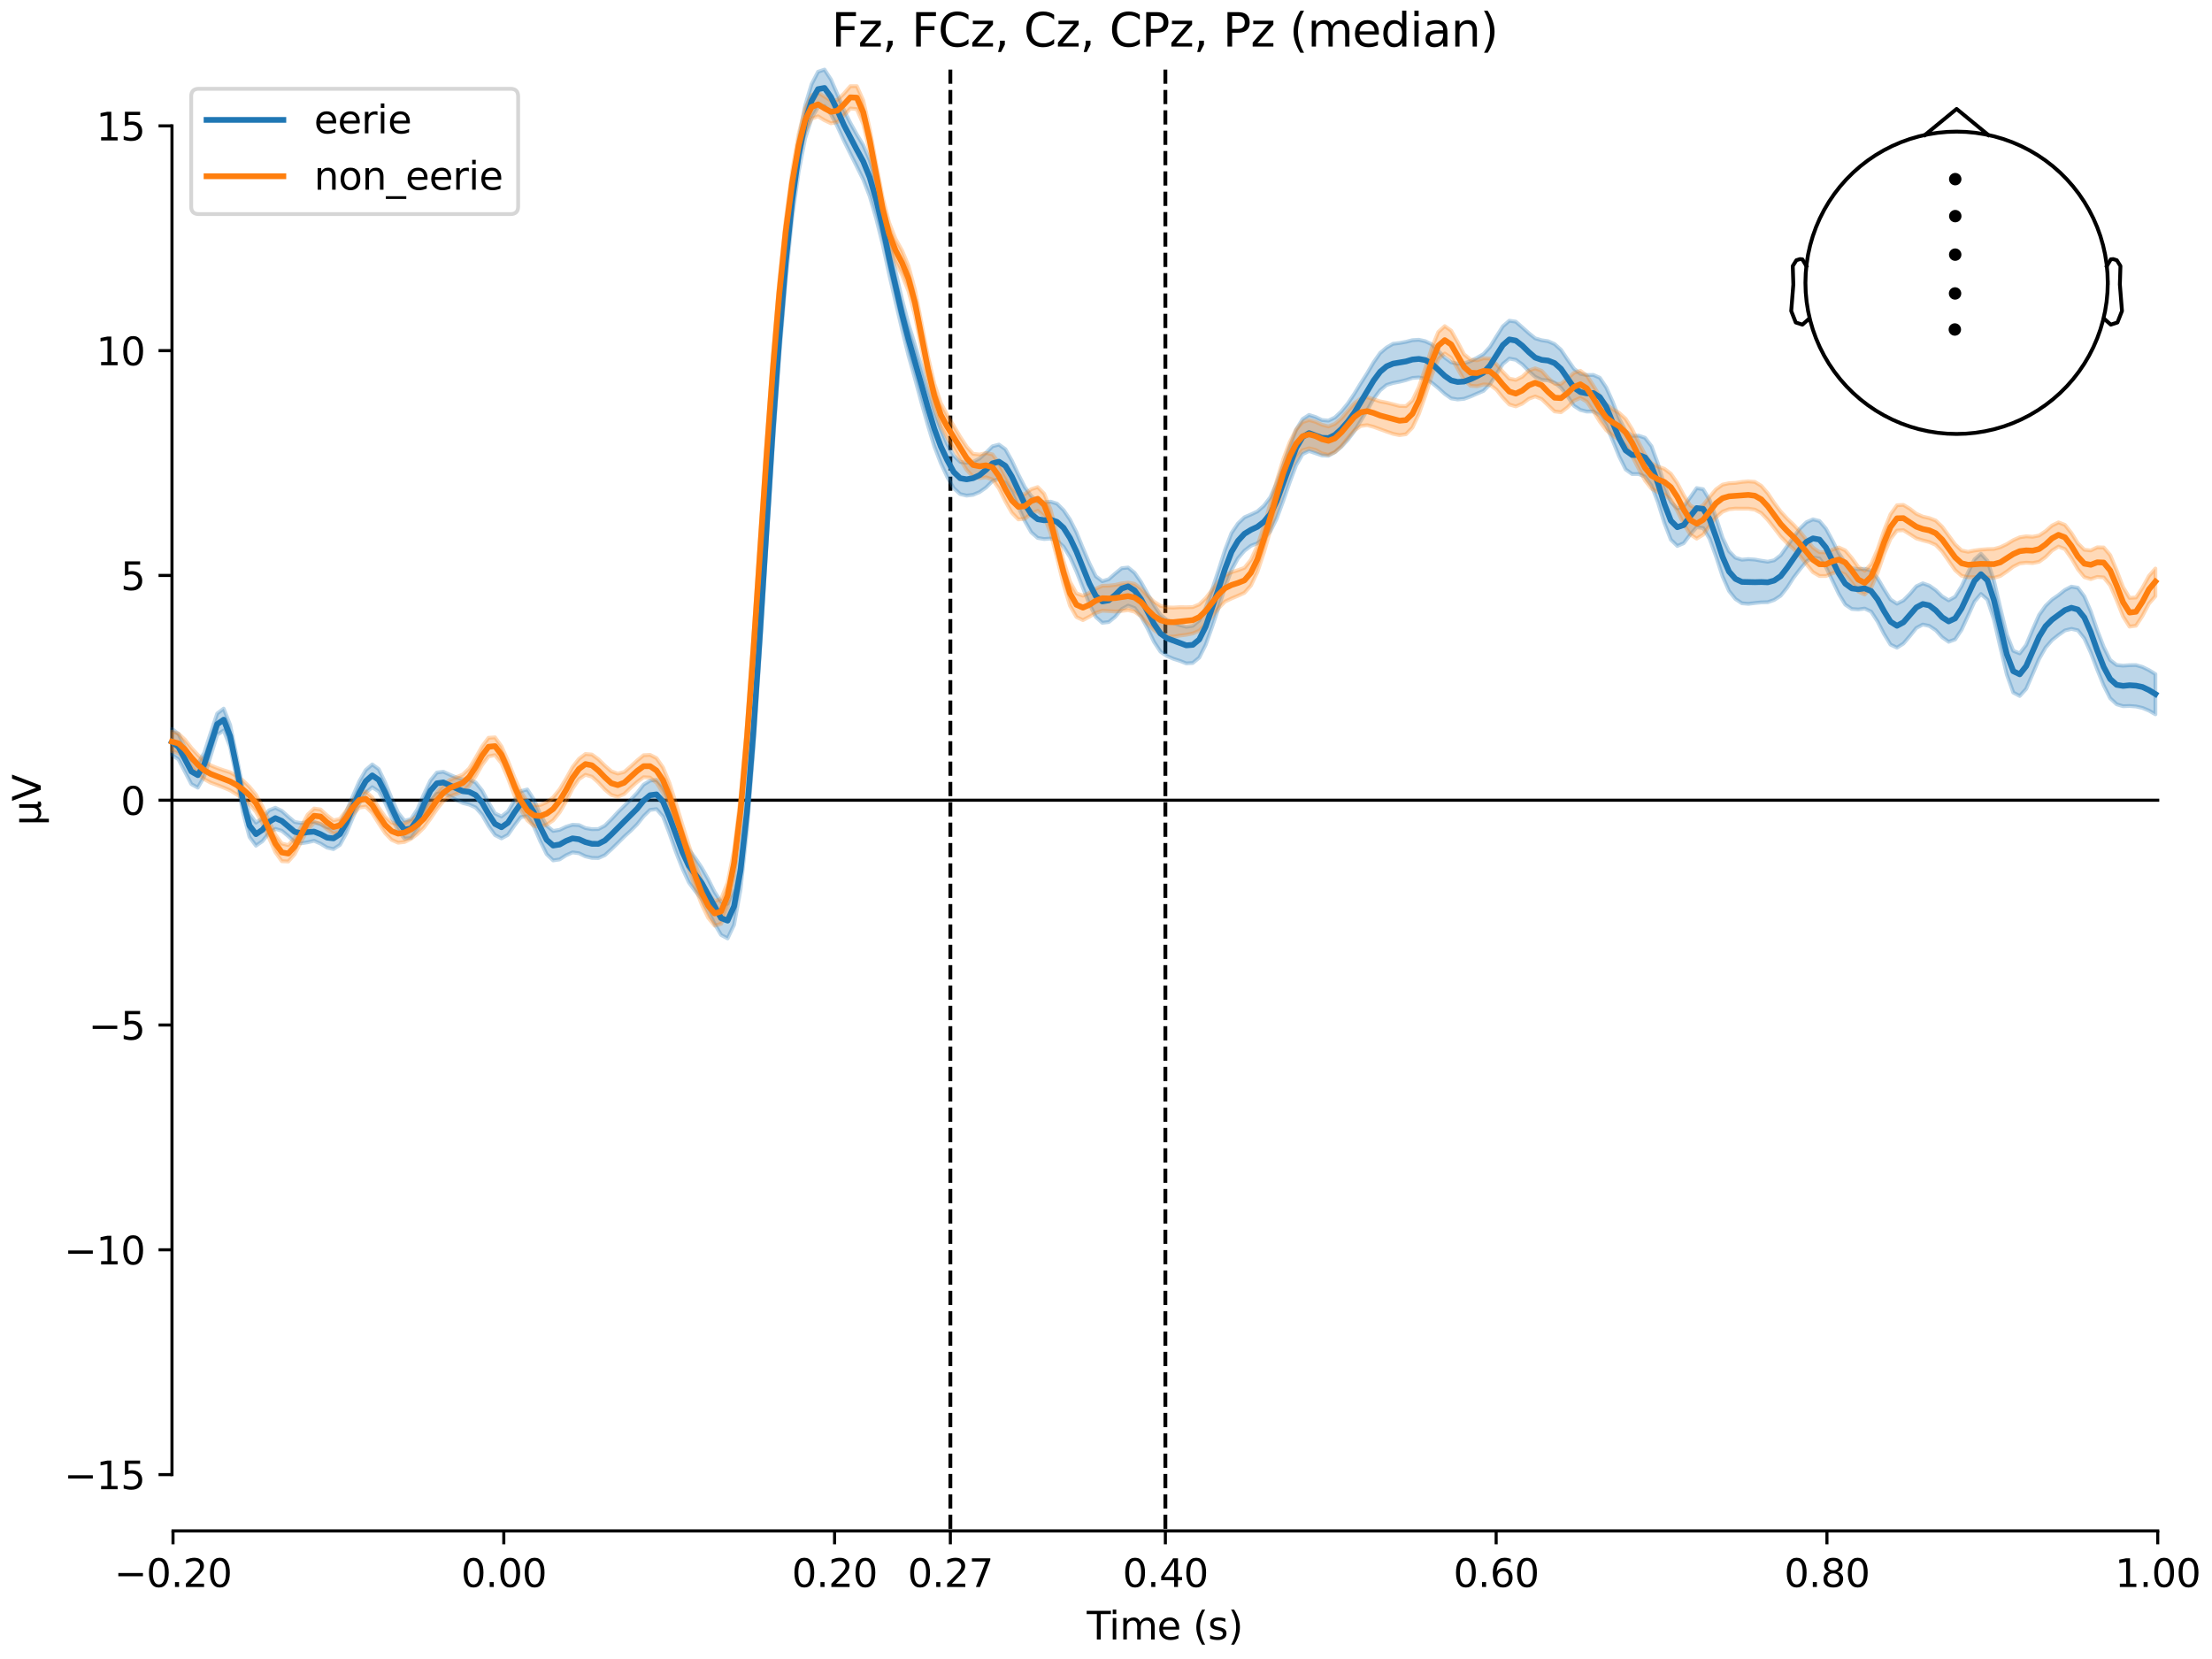 <?xml version="1.0" encoding="utf-8" standalone="no"?>
<!DOCTYPE svg PUBLIC "-//W3C//DTD SVG 1.1//EN"
  "http://www.w3.org/Graphics/SVG/1.1/DTD/svg11.dtd">
<svg xmlns:xlink="http://www.w3.org/1999/xlink" width="576pt" height="432pt" viewBox="0 0 576 432" xmlns="http://www.w3.org/2000/svg" version="1.1">
 <defs>
  <style type="text/css">*{stroke-linejoin: round; stroke-linecap: butt}</style>
 </defs>
 <g id="figure_1">
  <g id="patch_1">
   <path d="M 0 432 
L 576 432 
L 576 0 
L 0 0 
z
" style="fill: #ffffff"/>
  </g>
  <g id="axes_1">
   <g id="patch_2">
    <path d="M 44.783 398.644 
L 561.867 398.644 
L 561.867 18.118 
L 44.783 18.118 
L 44.783 398.644 
z
" style="fill: none; opacity: 0"/>
   </g>
   <g id="patch_3">
    <path d="M 44.783 383.99 
L 44.783 32.772 
" style="fill: none; stroke: #000000; stroke-width: 0.8; stroke-linejoin: miter; stroke-linecap: square"/>
   </g>
   <g id="LineCollection_1">
    <path d="M 247.471 18.118 
L 247.471 398.644 
" clip-path="url(#pfc0e031777)" style="fill: none; stroke-dasharray: 3.7,1.6; stroke-dashoffset: 0; stroke: #000000"/>
    <path d="M 303.46 18.118 
L 303.46 398.644 
" clip-path="url(#pfc0e031777)" style="fill: none; stroke-dasharray: 3.7,1.6; stroke-dashoffset: 0; stroke: #000000"/>
   </g>
   <g id="matplotlib.axis_1">
    <g id="xtick_1">
     <g id="line2d_1">
      <defs>
       <path id="meaa7562628" d="M 0 0 
L 0 3.5 
" style="stroke: #000000; stroke-width: 0.8"/>
      </defs>
      <g>
       <use xlink:href="#meaa7562628" x="45.052" y="398.644" style="stroke: #000000; stroke-width: 0.8"/>
      </g>
     </g>
     <g id="text_1">
      <!-- −0.20 -->
      <g transform="translate(29.73 413.242) scale(0.1 -0.1)">
       <defs>
        <path id="DejaVuSans-2212" d="M 678 2272 
L 4684 2272 
L 4684 1741 
L 678 1741 
L 678 2272 
z
" transform="scale(0.016)"/>
        <path id="DejaVuSans-30" d="M 2034 4250 
Q 1547 4250 1301 3770 
Q 1056 3291 1056 2328 
Q 1056 1369 1301 889 
Q 1547 409 2034 409 
Q 2525 409 2770 889 
Q 3016 1369 3016 2328 
Q 3016 3291 2770 3770 
Q 2525 4250 2034 4250 
z
M 2034 4750 
Q 2819 4750 3233 4129 
Q 3647 3509 3647 2328 
Q 3647 1150 3233 529 
Q 2819 -91 2034 -91 
Q 1250 -91 836 529 
Q 422 1150 422 2328 
Q 422 3509 836 4129 
Q 1250 4750 2034 4750 
z
" transform="scale(0.016)"/>
        <path id="DejaVuSans-2e" d="M 684 794 
L 1344 794 
L 1344 0 
L 684 0 
L 684 794 
z
" transform="scale(0.016)"/>
        <path id="DejaVuSans-32" d="M 1228 531 
L 3431 531 
L 3431 0 
L 469 0 
L 469 531 
Q 828 903 1448 1529 
Q 2069 2156 2228 2338 
Q 2531 2678 2651 2914 
Q 2772 3150 2772 3378 
Q 2772 3750 2511 3984 
Q 2250 4219 1831 4219 
Q 1534 4219 1204 4116 
Q 875 4013 500 3803 
L 500 4441 
Q 881 4594 1212 4672 
Q 1544 4750 1819 4750 
Q 2544 4750 2975 4387 
Q 3406 4025 3406 3419 
Q 3406 3131 3298 2873 
Q 3191 2616 2906 2266 
Q 2828 2175 2409 1742 
Q 1991 1309 1228 531 
z
" transform="scale(0.016)"/>
       </defs>
       <use xlink:href="#DejaVuSans-2212"/>
       <use xlink:href="#DejaVuSans-30" transform="translate(83.789 0)"/>
       <use xlink:href="#DejaVuSans-2e" transform="translate(147.412 0)"/>
       <use xlink:href="#DejaVuSans-32" transform="translate(179.199 0)"/>
       <use xlink:href="#DejaVuSans-30" transform="translate(242.822 0)"/>
      </g>
     </g>
    </g>
    <g id="xtick_2">
     <g id="line2d_2">
      <g>
       <use xlink:href="#meaa7562628" x="131.188" y="398.644" style="stroke: #000000; stroke-width: 0.8"/>
      </g>
     </g>
     <g id="text_2">
      <!-- 0.00 -->
      <g transform="translate(120.055 413.242) scale(0.1 -0.1)">
       <use xlink:href="#DejaVuSans-30"/>
       <use xlink:href="#DejaVuSans-2e" transform="translate(63.623 0)"/>
       <use xlink:href="#DejaVuSans-30" transform="translate(95.41 0)"/>
       <use xlink:href="#DejaVuSans-30" transform="translate(159.033 0)"/>
      </g>
     </g>
    </g>
    <g id="xtick_3">
     <g id="line2d_3">
      <g>
       <use xlink:href="#meaa7562628" x="217.324" y="398.644" style="stroke: #000000; stroke-width: 0.8"/>
      </g>
     </g>
     <g id="text_3">
      <!-- 0.20 -->
      <g transform="translate(206.191 413.242) scale(0.1 -0.1)">
       <use xlink:href="#DejaVuSans-30"/>
       <use xlink:href="#DejaVuSans-2e" transform="translate(63.623 0)"/>
       <use xlink:href="#DejaVuSans-32" transform="translate(95.41 0)"/>
       <use xlink:href="#DejaVuSans-30" transform="translate(159.033 0)"/>
      </g>
     </g>
    </g>
    <g id="xtick_4">
     <g id="line2d_4">
      <g>
       <use xlink:href="#meaa7562628" x="247.471" y="398.644" style="stroke: #000000; stroke-width: 0.8"/>
      </g>
     </g>
     <g id="text_4">
      <!-- 0.27 -->
      <g transform="translate(236.339 413.242) scale(0.1 -0.1)">
       <defs>
        <path id="DejaVuSans-37" d="M 525 4666 
L 3525 4666 
L 3525 4397 
L 1831 0 
L 1172 0 
L 2766 4134 
L 525 4134 
L 525 4666 
z
" transform="scale(0.016)"/>
       </defs>
       <use xlink:href="#DejaVuSans-30"/>
       <use xlink:href="#DejaVuSans-2e" transform="translate(63.623 0)"/>
       <use xlink:href="#DejaVuSans-32" transform="translate(95.41 0)"/>
       <use xlink:href="#DejaVuSans-37" transform="translate(159.033 0)"/>
      </g>
     </g>
    </g>
    <g id="xtick_5">
     <g id="line2d_5">
      <g>
       <use xlink:href="#meaa7562628" x="303.46" y="398.644" style="stroke: #000000; stroke-width: 0.8"/>
      </g>
     </g>
     <g id="text_5">
      <!-- 0.40 -->
      <g transform="translate(292.327 413.242) scale(0.1 -0.1)">
       <defs>
        <path id="DejaVuSans-34" d="M 2419 4116 
L 825 1625 
L 2419 1625 
L 2419 4116 
z
M 2253 4666 
L 3047 4666 
L 3047 1625 
L 3713 1625 
L 3713 1100 
L 3047 1100 
L 3047 0 
L 2419 0 
L 2419 1100 
L 313 1100 
L 313 1709 
L 2253 4666 
z
" transform="scale(0.016)"/>
       </defs>
       <use xlink:href="#DejaVuSans-30"/>
       <use xlink:href="#DejaVuSans-2e" transform="translate(63.623 0)"/>
       <use xlink:href="#DejaVuSans-34" transform="translate(95.41 0)"/>
       <use xlink:href="#DejaVuSans-30" transform="translate(159.033 0)"/>
      </g>
     </g>
    </g>
    <g id="xtick_6">
     <g id="line2d_6">
      <g>
       <use xlink:href="#meaa7562628" x="389.595" y="398.644" style="stroke: #000000; stroke-width: 0.8"/>
      </g>
     </g>
     <g id="text_6">
      <!-- 0.60 -->
      <g transform="translate(378.463 413.242) scale(0.1 -0.1)">
       <defs>
        <path id="DejaVuSans-36" d="M 2113 2584 
Q 1688 2584 1439 2293 
Q 1191 2003 1191 1497 
Q 1191 994 1439 701 
Q 1688 409 2113 409 
Q 2538 409 2786 701 
Q 3034 994 3034 1497 
Q 3034 2003 2786 2293 
Q 2538 2584 2113 2584 
z
M 3366 4563 
L 3366 3988 
Q 3128 4100 2886 4159 
Q 2644 4219 2406 4219 
Q 1781 4219 1451 3797 
Q 1122 3375 1075 2522 
Q 1259 2794 1537 2939 
Q 1816 3084 2150 3084 
Q 2853 3084 3261 2657 
Q 3669 2231 3669 1497 
Q 3669 778 3244 343 
Q 2819 -91 2113 -91 
Q 1303 -91 875 529 
Q 447 1150 447 2328 
Q 447 3434 972 4092 
Q 1497 4750 2381 4750 
Q 2619 4750 2861 4703 
Q 3103 4656 3366 4563 
z
" transform="scale(0.016)"/>
       </defs>
       <use xlink:href="#DejaVuSans-30"/>
       <use xlink:href="#DejaVuSans-2e" transform="translate(63.623 0)"/>
       <use xlink:href="#DejaVuSans-36" transform="translate(95.41 0)"/>
       <use xlink:href="#DejaVuSans-30" transform="translate(159.033 0)"/>
      </g>
     </g>
    </g>
    <g id="xtick_7">
     <g id="line2d_7">
      <g>
       <use xlink:href="#meaa7562628" x="475.731" y="398.644" style="stroke: #000000; stroke-width: 0.8"/>
      </g>
     </g>
     <g id="text_7">
      <!-- 0.80 -->
      <g transform="translate(464.598 413.242) scale(0.1 -0.1)">
       <defs>
        <path id="DejaVuSans-38" d="M 2034 2216 
Q 1584 2216 1326 1975 
Q 1069 1734 1069 1313 
Q 1069 891 1326 650 
Q 1584 409 2034 409 
Q 2484 409 2743 651 
Q 3003 894 3003 1313 
Q 3003 1734 2745 1975 
Q 2488 2216 2034 2216 
z
M 1403 2484 
Q 997 2584 770 2862 
Q 544 3141 544 3541 
Q 544 4100 942 4425 
Q 1341 4750 2034 4750 
Q 2731 4750 3128 4425 
Q 3525 4100 3525 3541 
Q 3525 3141 3298 2862 
Q 3072 2584 2669 2484 
Q 3125 2378 3379 2068 
Q 3634 1759 3634 1313 
Q 3634 634 3220 271 
Q 2806 -91 2034 -91 
Q 1263 -91 848 271 
Q 434 634 434 1313 
Q 434 1759 690 2068 
Q 947 2378 1403 2484 
z
M 1172 3481 
Q 1172 3119 1398 2916 
Q 1625 2713 2034 2713 
Q 2441 2713 2670 2916 
Q 2900 3119 2900 3481 
Q 2900 3844 2670 4047 
Q 2441 4250 2034 4250 
Q 1625 4250 1398 4047 
Q 1172 3844 1172 3481 
z
" transform="scale(0.016)"/>
       </defs>
       <use xlink:href="#DejaVuSans-30"/>
       <use xlink:href="#DejaVuSans-2e" transform="translate(63.623 0)"/>
       <use xlink:href="#DejaVuSans-38" transform="translate(95.41 0)"/>
       <use xlink:href="#DejaVuSans-30" transform="translate(159.033 0)"/>
      </g>
     </g>
    </g>
    <g id="xtick_8">
     <g id="line2d_8">
      <g>
       <use xlink:href="#meaa7562628" x="561.867" y="398.644" style="stroke: #000000; stroke-width: 0.8"/>
      </g>
     </g>
     <g id="text_8">
      <!-- 1.00 -->
      <g transform="translate(550.734 413.242) scale(0.1 -0.1)">
       <defs>
        <path id="DejaVuSans-31" d="M 794 531 
L 1825 531 
L 1825 4091 
L 703 3866 
L 703 4441 
L 1819 4666 
L 2450 4666 
L 2450 531 
L 3481 531 
L 3481 0 
L 794 0 
L 794 531 
z
" transform="scale(0.016)"/>
       </defs>
       <use xlink:href="#DejaVuSans-31"/>
       <use xlink:href="#DejaVuSans-2e" transform="translate(63.623 0)"/>
       <use xlink:href="#DejaVuSans-30" transform="translate(95.41 0)"/>
       <use xlink:href="#DejaVuSans-30" transform="translate(159.033 0)"/>
      </g>
     </g>
    </g>
    <g id="text_9">
     <!-- Time (s) -->
     <g transform="translate(282.996 426.92) scale(0.1 -0.1)">
      <defs>
       <path id="DejaVuSans-54" d="M -19 4666 
L 3928 4666 
L 3928 4134 
L 2272 4134 
L 2272 0 
L 1638 0 
L 1638 4134 
L -19 4134 
L -19 4666 
z
" transform="scale(0.016)"/>
       <path id="DejaVuSans-69" d="M 603 3500 
L 1178 3500 
L 1178 0 
L 603 0 
L 603 3500 
z
M 603 4863 
L 1178 4863 
L 1178 4134 
L 603 4134 
L 603 4863 
z
" transform="scale(0.016)"/>
       <path id="DejaVuSans-6d" d="M 3328 2828 
Q 3544 3216 3844 3400 
Q 4144 3584 4550 3584 
Q 5097 3584 5394 3201 
Q 5691 2819 5691 2113 
L 5691 0 
L 5113 0 
L 5113 2094 
Q 5113 2597 4934 2840 
Q 4756 3084 4391 3084 
Q 3944 3084 3684 2787 
Q 3425 2491 3425 1978 
L 3425 0 
L 2847 0 
L 2847 2094 
Q 2847 2600 2669 2842 
Q 2491 3084 2119 3084 
Q 1678 3084 1418 2786 
Q 1159 2488 1159 1978 
L 1159 0 
L 581 0 
L 581 3500 
L 1159 3500 
L 1159 2956 
Q 1356 3278 1631 3431 
Q 1906 3584 2284 3584 
Q 2666 3584 2933 3390 
Q 3200 3197 3328 2828 
z
" transform="scale(0.016)"/>
       <path id="DejaVuSans-65" d="M 3597 1894 
L 3597 1613 
L 953 1613 
Q 991 1019 1311 708 
Q 1631 397 2203 397 
Q 2534 397 2845 478 
Q 3156 559 3463 722 
L 3463 178 
Q 3153 47 2828 -22 
Q 2503 -91 2169 -91 
Q 1331 -91 842 396 
Q 353 884 353 1716 
Q 353 2575 817 3079 
Q 1281 3584 2069 3584 
Q 2775 3584 3186 3129 
Q 3597 2675 3597 1894 
z
M 3022 2063 
Q 3016 2534 2758 2815 
Q 2500 3097 2075 3097 
Q 1594 3097 1305 2825 
Q 1016 2553 972 2059 
L 3022 2063 
z
" transform="scale(0.016)"/>
       <path id="DejaVuSans-20" transform="scale(0.016)"/>
       <path id="DejaVuSans-28" d="M 1984 4856 
Q 1566 4138 1362 3434 
Q 1159 2731 1159 2009 
Q 1159 1288 1364 580 
Q 1569 -128 1984 -844 
L 1484 -844 
Q 1016 -109 783 600 
Q 550 1309 550 2009 
Q 550 2706 781 3412 
Q 1013 4119 1484 4856 
L 1984 4856 
z
" transform="scale(0.016)"/>
       <path id="DejaVuSans-73" d="M 2834 3397 
L 2834 2853 
Q 2591 2978 2328 3040 
Q 2066 3103 1784 3103 
Q 1356 3103 1142 2972 
Q 928 2841 928 2578 
Q 928 2378 1081 2264 
Q 1234 2150 1697 2047 
L 1894 2003 
Q 2506 1872 2764 1633 
Q 3022 1394 3022 966 
Q 3022 478 2636 193 
Q 2250 -91 1575 -91 
Q 1294 -91 989 -36 
Q 684 19 347 128 
L 347 722 
Q 666 556 975 473 
Q 1284 391 1588 391 
Q 1994 391 2212 530 
Q 2431 669 2431 922 
Q 2431 1156 2273 1281 
Q 2116 1406 1581 1522 
L 1381 1569 
Q 847 1681 609 1914 
Q 372 2147 372 2553 
Q 372 3047 722 3315 
Q 1072 3584 1716 3584 
Q 2034 3584 2315 3537 
Q 2597 3491 2834 3397 
z
" transform="scale(0.016)"/>
       <path id="DejaVuSans-29" d="M 513 4856 
L 1013 4856 
Q 1481 4119 1714 3412 
Q 1947 2706 1947 2009 
Q 1947 1309 1714 600 
Q 1481 -109 1013 -844 
L 513 -844 
Q 928 -128 1133 580 
Q 1338 1288 1338 2009 
Q 1338 2731 1133 3434 
Q 928 4138 513 4856 
z
" transform="scale(0.016)"/>
      </defs>
      <use xlink:href="#DejaVuSans-54"/>
      <use xlink:href="#DejaVuSans-69" transform="translate(57.959 0)"/>
      <use xlink:href="#DejaVuSans-6d" transform="translate(85.742 0)"/>
      <use xlink:href="#DejaVuSans-65" transform="translate(183.154 0)"/>
      <use xlink:href="#DejaVuSans-20" transform="translate(244.678 0)"/>
      <use xlink:href="#DejaVuSans-28" transform="translate(276.465 0)"/>
      <use xlink:href="#DejaVuSans-73" transform="translate(315.479 0)"/>
      <use xlink:href="#DejaVuSans-29" transform="translate(367.578 0)"/>
     </g>
    </g>
   </g>
   <g id="matplotlib.axis_2">
    <g id="ytick_1">
     <g id="line2d_9">
      <defs>
       <path id="m66157112f6" d="M 0 0 
L -3.5 0 
" style="stroke: #000000; stroke-width: 0.8"/>
      </defs>
      <g>
       <use xlink:href="#m66157112f6" x="44.783" y="383.99" style="stroke: #000000; stroke-width: 0.8"/>
      </g>
     </g>
     <g id="text_10">
      <!-- −15 -->
      <g transform="translate(16.678 387.789) scale(0.1 -0.1)">
       <defs>
        <path id="DejaVuSans-35" d="M 691 4666 
L 3169 4666 
L 3169 4134 
L 1269 4134 
L 1269 2991 
Q 1406 3038 1543 3061 
Q 1681 3084 1819 3084 
Q 2600 3084 3056 2656 
Q 3513 2228 3513 1497 
Q 3513 744 3044 326 
Q 2575 -91 1722 -91 
Q 1428 -91 1123 -41 
Q 819 9 494 109 
L 494 744 
Q 775 591 1075 516 
Q 1375 441 1709 441 
Q 2250 441 2565 725 
Q 2881 1009 2881 1497 
Q 2881 1984 2565 2268 
Q 2250 2553 1709 2553 
Q 1456 2553 1204 2497 
Q 953 2441 691 2322 
L 691 4666 
z
" transform="scale(0.016)"/>
       </defs>
       <use xlink:href="#DejaVuSans-2212"/>
       <use xlink:href="#DejaVuSans-31" transform="translate(83.789 0)"/>
       <use xlink:href="#DejaVuSans-35" transform="translate(147.412 0)"/>
      </g>
     </g>
    </g>
    <g id="ytick_2">
     <g id="line2d_10">
      <g>
       <use xlink:href="#m66157112f6" x="44.783" y="325.454" style="stroke: #000000; stroke-width: 0.8"/>
      </g>
     </g>
     <g id="text_11">
      <!-- −10 -->
      <g transform="translate(16.678 329.253) scale(0.1 -0.1)">
       <use xlink:href="#DejaVuSans-2212"/>
       <use xlink:href="#DejaVuSans-31" transform="translate(83.789 0)"/>
       <use xlink:href="#DejaVuSans-30" transform="translate(147.412 0)"/>
      </g>
     </g>
    </g>
    <g id="ytick_3">
     <g id="line2d_11">
      <g>
       <use xlink:href="#m66157112f6" x="44.783" y="266.917" style="stroke: #000000; stroke-width: 0.8"/>
      </g>
     </g>
     <g id="text_12">
      <!-- −5 -->
      <g transform="translate(23.041 270.716) scale(0.1 -0.1)">
       <use xlink:href="#DejaVuSans-2212"/>
       <use xlink:href="#DejaVuSans-35" transform="translate(83.789 0)"/>
      </g>
     </g>
    </g>
    <g id="ytick_4">
     <g id="line2d_12">
      <g>
       <use xlink:href="#m66157112f6" x="44.783" y="208.381" style="stroke: #000000; stroke-width: 0.8"/>
      </g>
     </g>
     <g id="text_13">
      <!-- 0 -->
      <g transform="translate(31.421 212.18) scale(0.1 -0.1)">
       <use xlink:href="#DejaVuSans-30"/>
      </g>
     </g>
    </g>
    <g id="ytick_5">
     <g id="line2d_13">
      <g>
       <use xlink:href="#m66157112f6" x="44.783" y="149.845" style="stroke: #000000; stroke-width: 0.8"/>
      </g>
     </g>
     <g id="text_14">
      <!-- 5 -->
      <g transform="translate(31.421 153.644) scale(0.1 -0.1)">
       <use xlink:href="#DejaVuSans-35"/>
      </g>
     </g>
    </g>
    <g id="ytick_6">
     <g id="line2d_14">
      <g>
       <use xlink:href="#m66157112f6" x="44.783" y="91.308" style="stroke: #000000; stroke-width: 0.8"/>
      </g>
     </g>
     <g id="text_15">
      <!-- 10 -->
      <g transform="translate(25.058 95.108) scale(0.1 -0.1)">
       <use xlink:href="#DejaVuSans-31"/>
       <use xlink:href="#DejaVuSans-30" transform="translate(63.623 0)"/>
      </g>
     </g>
    </g>
    <g id="ytick_7">
     <g id="line2d_15">
      <g>
       <use xlink:href="#m66157112f6" x="44.783" y="32.772" style="stroke: #000000; stroke-width: 0.8"/>
      </g>
     </g>
     <g id="text_16">
      <!-- 15 -->
      <g transform="translate(25.058 36.571) scale(0.1 -0.1)">
       <use xlink:href="#DejaVuSans-31"/>
       <use xlink:href="#DejaVuSans-35" transform="translate(63.623 0)"/>
      </g>
     </g>
    </g>
    <g id="text_17">
     <!-- µV -->
     <g transform="translate(10.599 214.982) rotate(-90) scale(0.1 -0.1)">
      <defs>
       <path id="DejaVuSans-b5" d="M 544 -1331 
L 544 3500 
L 1119 3500 
L 1119 1325 
Q 1119 872 1334 640 
Q 1550 409 1972 409 
Q 2434 409 2667 671 
Q 2900 934 2900 1459 
L 2900 3500 
L 3475 3500 
L 3475 806 
Q 3475 619 3529 530 
Q 3584 441 3700 441 
Q 3728 441 3778 458 
Q 3828 475 3916 513 
L 3916 50 
Q 3788 -22 3673 -56 
Q 3559 -91 3450 -91 
Q 3234 -91 3106 31 
Q 2978 153 2931 403 
Q 2775 156 2548 32 
Q 2322 -91 2016 -91 
Q 1697 -91 1473 31 
Q 1250 153 1119 397 
L 1119 -1331 
L 544 -1331 
z
" transform="scale(0.016)"/>
       <path id="DejaVuSans-56" d="M 1831 0 
L 50 4666 
L 709 4666 
L 2188 738 
L 3669 4666 
L 4325 4666 
L 2547 0 
L 1831 0 
z
" transform="scale(0.016)"/>
      </defs>
      <use xlink:href="#DejaVuSans-b5"/>
      <use xlink:href="#DejaVuSans-56" transform="translate(63.623 0)"/>
     </g>
    </g>
   </g>
   <g id="patch_4">
    <path d="M 45.052 398.644 
L 561.867 398.644 
" style="fill: none; stroke: #000000; stroke-width: 0.8; stroke-linejoin: miter; stroke-linecap: square"/>
   </g>
   <g id="patch_5">
    <path d="M 44.783 208.381 
L 561.867 208.381 
" style="fill: none; stroke: #000000; stroke-width: 0.8; stroke-linejoin: miter; stroke-linecap: square"/>
   </g>
   <g id="text_18">
    <!-- Fz, FCz, Cz, CPz, Pz (median) -->
    <g transform="translate(216.538 12.118) scale(0.12 -0.12)">
     <defs>
      <path id="DejaVuSans-46" d="M 628 4666 
L 3309 4666 
L 3309 4134 
L 1259 4134 
L 1259 2759 
L 3109 2759 
L 3109 2228 
L 1259 2228 
L 1259 0 
L 628 0 
L 628 4666 
z
" transform="scale(0.016)"/>
      <path id="DejaVuSans-7a" d="M 353 3500 
L 3084 3500 
L 3084 2975 
L 922 459 
L 3084 459 
L 3084 0 
L 275 0 
L 275 525 
L 2438 3041 
L 353 3041 
L 353 3500 
z
" transform="scale(0.016)"/>
      <path id="DejaVuSans-2c" d="M 750 794 
L 1409 794 
L 1409 256 
L 897 -744 
L 494 -744 
L 750 256 
L 750 794 
z
" transform="scale(0.016)"/>
      <path id="DejaVuSans-43" d="M 4122 4306 
L 4122 3641 
Q 3803 3938 3442 4084 
Q 3081 4231 2675 4231 
Q 1875 4231 1450 3742 
Q 1025 3253 1025 2328 
Q 1025 1406 1450 917 
Q 1875 428 2675 428 
Q 3081 428 3442 575 
Q 3803 722 4122 1019 
L 4122 359 
Q 3791 134 3420 21 
Q 3050 -91 2638 -91 
Q 1578 -91 968 557 
Q 359 1206 359 2328 
Q 359 3453 968 4101 
Q 1578 4750 2638 4750 
Q 3056 4750 3426 4639 
Q 3797 4528 4122 4306 
z
" transform="scale(0.016)"/>
      <path id="DejaVuSans-50" d="M 1259 4147 
L 1259 2394 
L 2053 2394 
Q 2494 2394 2734 2622 
Q 2975 2850 2975 3272 
Q 2975 3691 2734 3919 
Q 2494 4147 2053 4147 
L 1259 4147 
z
M 628 4666 
L 2053 4666 
Q 2838 4666 3239 4311 
Q 3641 3956 3641 3272 
Q 3641 2581 3239 2228 
Q 2838 1875 2053 1875 
L 1259 1875 
L 1259 0 
L 628 0 
L 628 4666 
z
" transform="scale(0.016)"/>
      <path id="DejaVuSans-64" d="M 2906 2969 
L 2906 4863 
L 3481 4863 
L 3481 0 
L 2906 0 
L 2906 525 
Q 2725 213 2448 61 
Q 2172 -91 1784 -91 
Q 1150 -91 751 415 
Q 353 922 353 1747 
Q 353 2572 751 3078 
Q 1150 3584 1784 3584 
Q 2172 3584 2448 3432 
Q 2725 3281 2906 2969 
z
M 947 1747 
Q 947 1113 1208 752 
Q 1469 391 1925 391 
Q 2381 391 2643 752 
Q 2906 1113 2906 1747 
Q 2906 2381 2643 2742 
Q 2381 3103 1925 3103 
Q 1469 3103 1208 2742 
Q 947 2381 947 1747 
z
" transform="scale(0.016)"/>
      <path id="DejaVuSans-61" d="M 2194 1759 
Q 1497 1759 1228 1600 
Q 959 1441 959 1056 
Q 959 750 1161 570 
Q 1363 391 1709 391 
Q 2188 391 2477 730 
Q 2766 1069 2766 1631 
L 2766 1759 
L 2194 1759 
z
M 3341 1997 
L 3341 0 
L 2766 0 
L 2766 531 
Q 2569 213 2275 61 
Q 1981 -91 1556 -91 
Q 1019 -91 701 211 
Q 384 513 384 1019 
Q 384 1609 779 1909 
Q 1175 2209 1959 2209 
L 2766 2209 
L 2766 2266 
Q 2766 2663 2505 2880 
Q 2244 3097 1772 3097 
Q 1472 3097 1187 3025 
Q 903 2953 641 2809 
L 641 3341 
Q 956 3463 1253 3523 
Q 1550 3584 1831 3584 
Q 2591 3584 2966 3190 
Q 3341 2797 3341 1997 
z
" transform="scale(0.016)"/>
      <path id="DejaVuSans-6e" d="M 3513 2113 
L 3513 0 
L 2938 0 
L 2938 2094 
Q 2938 2591 2744 2837 
Q 2550 3084 2163 3084 
Q 1697 3084 1428 2787 
Q 1159 2491 1159 1978 
L 1159 0 
L 581 0 
L 581 3500 
L 1159 3500 
L 1159 2956 
Q 1366 3272 1645 3428 
Q 1925 3584 2291 3584 
Q 2894 3584 3203 3211 
Q 3513 2838 3513 2113 
z
" transform="scale(0.016)"/>
     </defs>
     <use xlink:href="#DejaVuSans-46"/>
     <use xlink:href="#DejaVuSans-7a" transform="translate(57.52 0)"/>
     <use xlink:href="#DejaVuSans-2c" transform="translate(110.01 0)"/>
     <use xlink:href="#DejaVuSans-20" transform="translate(141.797 0)"/>
     <use xlink:href="#DejaVuSans-46" transform="translate(173.584 0)"/>
     <use xlink:href="#DejaVuSans-43" transform="translate(231.104 0)"/>
     <use xlink:href="#DejaVuSans-7a" transform="translate(300.928 0)"/>
     <use xlink:href="#DejaVuSans-2c" transform="translate(353.418 0)"/>
     <use xlink:href="#DejaVuSans-20" transform="translate(385.205 0)"/>
     <use xlink:href="#DejaVuSans-43" transform="translate(416.992 0)"/>
     <use xlink:href="#DejaVuSans-7a" transform="translate(486.816 0)"/>
     <use xlink:href="#DejaVuSans-2c" transform="translate(539.307 0)"/>
     <use xlink:href="#DejaVuSans-20" transform="translate(571.094 0)"/>
     <use xlink:href="#DejaVuSans-43" transform="translate(602.881 0)"/>
     <use xlink:href="#DejaVuSans-50" transform="translate(672.705 0)"/>
     <use xlink:href="#DejaVuSans-7a" transform="translate(733.008 0)"/>
     <use xlink:href="#DejaVuSans-2c" transform="translate(785.498 0)"/>
     <use xlink:href="#DejaVuSans-20" transform="translate(817.285 0)"/>
     <use xlink:href="#DejaVuSans-50" transform="translate(849.072 0)"/>
     <use xlink:href="#DejaVuSans-7a" transform="translate(909.375 0)"/>
     <use xlink:href="#DejaVuSans-20" transform="translate(961.865 0)"/>
     <use xlink:href="#DejaVuSans-28" transform="translate(993.652 0)"/>
     <use xlink:href="#DejaVuSans-6d" transform="translate(1032.666 0)"/>
     <use xlink:href="#DejaVuSans-65" transform="translate(1130.078 0)"/>
     <use xlink:href="#DejaVuSans-64" transform="translate(1191.602 0)"/>
     <use xlink:href="#DejaVuSans-69" transform="translate(1255.078 0)"/>
     <use xlink:href="#DejaVuSans-61" transform="translate(1282.861 0)"/>
     <use xlink:href="#DejaVuSans-6e" transform="translate(1344.141 0)"/>
     <use xlink:href="#DejaVuSans-29" transform="translate(1407.52 0)"/>
    </g>
   </g>
   <g id="legend_1">
    <g id="patch_6">
     <path d="M 51.783 55.753 
L 132.925 55.753 
Q 134.925 55.753 134.925 53.753 
L 134.925 25.118 
Q 134.925 23.118 132.925 23.118 
L 51.783 23.118 
Q 49.783 23.118 49.783 25.118 
L 49.783 53.753 
Q 49.783 55.753 51.783 55.753 
z
" style="fill: #ffffff; opacity: 0.8; stroke: #cccccc; stroke-linejoin: miter"/>
    </g>
    <g id="line2d_16">
     <path d="M 53.783 31.217 
L 63.783 31.217 
L 73.783 31.217 
" style="fill: none; stroke: #1f77b4; stroke-width: 1.5; stroke-linecap: square"/>
    </g>
    <g id="text_19">
     <!-- eerie -->
     <g transform="translate(81.783 34.717) scale(0.1 -0.1)">
      <defs>
       <path id="DejaVuSans-72" d="M 2631 2963 
Q 2534 3019 2420 3045 
Q 2306 3072 2169 3072 
Q 1681 3072 1420 2755 
Q 1159 2438 1159 1844 
L 1159 0 
L 581 0 
L 581 3500 
L 1159 3500 
L 1159 2956 
Q 1341 3275 1631 3429 
Q 1922 3584 2338 3584 
Q 2397 3584 2469 3576 
Q 2541 3569 2628 3553 
L 2631 2963 
z
" transform="scale(0.016)"/>
      </defs>
      <use xlink:href="#DejaVuSans-65"/>
      <use xlink:href="#DejaVuSans-65" transform="translate(61.523 0)"/>
      <use xlink:href="#DejaVuSans-72" transform="translate(123.047 0)"/>
      <use xlink:href="#DejaVuSans-69" transform="translate(164.16 0)"/>
      <use xlink:href="#DejaVuSans-65" transform="translate(191.943 0)"/>
     </g>
    </g>
    <g id="line2d_17">
     <path d="M 53.783 45.895 
L 63.783 45.895 
L 73.783 45.895 
" style="fill: none; stroke: #ff7f0e; stroke-width: 1.5; stroke-linecap: square"/>
    </g>
    <g id="text_20">
     <!-- non_eerie -->
     <g transform="translate(81.783 49.395) scale(0.1 -0.1)">
      <defs>
       <path id="DejaVuSans-6f" d="M 1959 3097 
Q 1497 3097 1228 2736 
Q 959 2375 959 1747 
Q 959 1119 1226 758 
Q 1494 397 1959 397 
Q 2419 397 2687 759 
Q 2956 1122 2956 1747 
Q 2956 2369 2687 2733 
Q 2419 3097 1959 3097 
z
M 1959 3584 
Q 2709 3584 3137 3096 
Q 3566 2609 3566 1747 
Q 3566 888 3137 398 
Q 2709 -91 1959 -91 
Q 1206 -91 779 398 
Q 353 888 353 1747 
Q 353 2609 779 3096 
Q 1206 3584 1959 3584 
z
" transform="scale(0.016)"/>
       <path id="DejaVuSans-5f" d="M 3263 -1063 
L 3263 -1509 
L -63 -1509 
L -63 -1063 
L 3263 -1063 
z
" transform="scale(0.016)"/>
      </defs>
      <use xlink:href="#DejaVuSans-6e"/>
      <use xlink:href="#DejaVuSans-6f" transform="translate(63.379 0)"/>
      <use xlink:href="#DejaVuSans-6e" transform="translate(124.561 0)"/>
      <use xlink:href="#DejaVuSans-5f" transform="translate(187.939 0)"/>
      <use xlink:href="#DejaVuSans-65" transform="translate(237.939 0)"/>
      <use xlink:href="#DejaVuSans-65" transform="translate(299.463 0)"/>
      <use xlink:href="#DejaVuSans-72" transform="translate(360.986 0)"/>
      <use xlink:href="#DejaVuSans-69" transform="translate(402.1 0)"/>
      <use xlink:href="#DejaVuSans-65" transform="translate(429.883 0)"/>
     </g>
    </g>
   </g>
   <g id="FillBetweenPolyCollection_1">
    <defs>
     <path id="m855177075f" d="M 44.783 -242.214 
L 44.783 -235.44 
L 46.465 -234.279 
L 48.148 -231.056 
L 49.83 -227.81 
L 51.512 -226.896 
L 53.195 -229.822 
L 54.877 -235.227 
L 56.559 -240.647 
L 58.242 -241.798 
L 59.924 -237.537 
L 61.606 -229.351 
L 63.289 -220.342 
L 64.971 -214.034 
L 66.653 -211.783 
L 68.336 -212.95 
L 70.018 -215.04 
L 71.7 -216.166 
L 73.383 -215.666 
L 75.065 -214.272 
L 76.748 -212.735 
L 78.43 -212.395 
L 80.112 -212.672 
L 81.795 -213.051 
L 83.477 -212.317 
L 85.159 -211.286 
L 86.842 -210.896 
L 88.524 -211.993 
L 90.206 -215.05 
L 91.889 -219.111 
L 93.571 -222.774 
L 95.253 -225.627 
L 96.936 -227.014 
L 98.618 -225.921 
L 100.3 -222.935 
L 101.983 -219.087 
L 103.665 -215.694 
L 105.347 -213.607 
L 107.03 -213.798 
L 108.712 -216.019 
L 110.394 -219.89 
L 112.077 -223.392 
L 113.759 -225.287 
L 115.441 -225.484 
L 117.124 -224.621 
L 118.806 -223.704 
L 120.488 -222.909 
L 122.171 -222.484 
L 123.853 -221.729 
L 125.535 -219.839 
L 127.218 -216.89 
L 128.9 -214.545 
L 130.582 -213.69 
L 132.265 -214.596 
L 133.947 -217.025 
L 135.629 -219.222 
L 137.312 -219.473 
L 138.994 -216.84 
L 140.676 -212.952 
L 142.359 -209.552 
L 144.041 -207.953 
L 145.723 -208.206 
L 147.406 -209.282 
L 149.088 -210.038 
L 150.77 -209.819 
L 152.453 -209.001 
L 154.135 -208.604 
L 155.817 -208.568 
L 157.5 -209.309 
L 159.182 -210.826 
L 160.864 -212.459 
L 162.547 -214.14 
L 164.229 -215.66 
L 165.912 -217.339 
L 167.594 -219.455 
L 169.276 -221.098 
L 170.959 -221.31 
L 172.641 -219.386 
L 174.323 -214.954 
L 176.006 -210.147 
L 177.688 -205.863 
L 179.37 -202.231 
L 181.053 -199.941 
L 182.735 -197.868 
L 184.417 -194.73 
L 186.1 -191.366 
L 187.782 -188.524 
L 189.464 -187.643 
L 191.147 -191.175 
L 192.829 -200.346 
L 194.511 -215.736 
L 196.194 -236.755 
L 197.876 -261.969 
L 199.558 -288.99 
L 201.241 -315.464 
L 202.923 -338.96 
L 204.605 -358.896 
L 206.288 -375.334 
L 207.97 -387.27 
L 209.652 -395.902 
L 211.335 -401.223 
L 213.017 -404.099 
L 214.699 -404.372 
L 216.382 -402.228 
L 218.064 -399.046 
L 219.746 -395.371 
L 221.429 -391.988 
L 223.111 -388.618 
L 224.793 -385.228 
L 226.476 -380.877 
L 228.158 -375.099 
L 229.84 -368.413 
L 231.523 -360.635 
L 233.205 -353.38 
L 234.887 -346.202 
L 236.57 -339.399 
L 238.252 -333.443 
L 239.934 -327.222 
L 241.617 -321.259 
L 243.299 -315.749 
L 244.981 -311.39 
L 246.664 -307.792 
L 248.346 -304.88 
L 250.028 -303.346 
L 251.711 -302.941 
L 253.393 -303.159 
L 255.076 -303.858 
L 256.758 -305.035 
L 258.44 -306.727 
L 260.123 -307.288 
L 261.805 -306.259 
L 263.487 -303.699 
L 265.17 -299.964 
L 266.852 -296.323 
L 268.534 -293.392 
L 270.217 -291.916 
L 271.899 -291.637 
L 273.581 -291.755 
L 275.264 -291.211 
L 276.946 -289.655 
L 278.628 -286.923 
L 280.311 -283.183 
L 281.993 -278.923 
L 283.675 -274.719 
L 285.358 -271.333 
L 287.04 -269.83 
L 288.722 -270.021 
L 290.405 -271.386 
L 292.087 -273.389 
L 293.769 -274.292 
L 295.452 -273.665 
L 297.134 -271.429 
L 298.816 -268.353 
L 300.499 -264.849 
L 302.181 -262.316 
L 303.863 -261.177 
L 305.546 -260.454 
L 307.228 -259.916 
L 308.91 -259.249 
L 310.593 -259.367 
L 312.275 -260.748 
L 313.957 -264.103 
L 315.64 -268.787 
L 317.322 -273.774 
L 319.004 -279.071 
L 320.687 -283.542 
L 322.369 -286.617 
L 324.051 -288.587 
L 325.734 -289.874 
L 327.416 -290.535 
L 329.098 -291.763 
L 330.781 -293.602 
L 332.463 -296.976 
L 334.145 -301.542 
L 335.828 -306.379 
L 337.51 -310.85 
L 339.192 -313.734 
L 340.875 -314.549 
L 342.557 -313.98 
L 344.239 -313.404 
L 345.922 -313.325 
L 347.604 -314.245 
L 349.287 -315.66 
L 350.969 -317.48 
L 352.651 -319.71 
L 354.334 -322.405 
L 356.016 -325.17 
L 357.698 -328.145 
L 359.381 -330.363 
L 361.063 -331.751 
L 362.745 -332.267 
L 364.428 -332.591 
L 366.11 -333.018 
L 367.792 -333.58 
L 369.475 -333.712 
L 371.157 -333.38 
L 372.839 -332.339 
L 374.522 -330.952 
L 376.204 -329.434 
L 377.886 -328.251 
L 379.569 -327.981 
L 381.251 -328.149 
L 382.933 -328.754 
L 384.616 -329.494 
L 386.298 -330.209 
L 387.98 -331.907 
L 389.663 -334.586 
L 391.345 -337.236 
L 393.027 -338.623 
L 394.71 -338.308 
L 396.392 -337.098 
L 398.074 -335.373 
L 399.757 -333.87 
L 401.439 -333.081 
L 403.121 -332.951 
L 404.804 -332.35 
L 406.486 -331.004 
L 408.168 -328.846 
L 409.851 -326.33 
L 411.533 -325.248 
L 413.215 -324.818 
L 414.898 -324.862 
L 416.58 -323.85 
L 418.262 -321.25 
L 419.945 -317.257 
L 421.627 -313.138 
L 423.309 -309.775 
L 424.992 -308.558 
L 426.674 -308.568 
L 428.356 -307.895 
L 430.039 -305.576 
L 431.721 -301.205 
L 433.403 -295.793 
L 435.086 -291.466 
L 436.768 -289.835 
L 438.451 -290.558 
L 440.133 -292.801 
L 441.815 -294.718 
L 443.498 -294.499 
L 445.18 -291.707 
L 446.862 -287.068 
L 448.545 -281.923 
L 450.227 -278.119 
L 451.909 -276.016 
L 453.592 -274.909 
L 455.274 -274.761 
L 456.956 -274.973 
L 458.639 -275.143 
L 460.321 -275.192 
L 462.003 -275.776 
L 463.686 -276.878 
L 465.368 -278.982 
L 467.05 -281.591 
L 468.733 -283.789 
L 470.415 -285.815 
L 472.097 -286.834 
L 473.78 -286.564 
L 475.462 -284.352 
L 477.144 -280.844 
L 478.827 -277.322 
L 480.509 -274.556 
L 482.191 -273.426 
L 483.874 -273.295 
L 485.556 -273.528 
L 487.238 -272.743 
L 488.921 -270.154 
L 490.603 -266.888 
L 492.285 -264.145 
L 493.968 -263.344 
L 495.65 -264.419 
L 497.332 -266.385 
L 499.015 -268.481 
L 500.697 -269.371 
L 502.379 -269.009 
L 504.062 -267.892 
L 505.744 -266.05 
L 507.426 -264.877 
L 509.109 -265.488 
L 510.791 -267.997 
L 512.473 -271.634 
L 514.156 -275.336 
L 515.838 -277.327 
L 517.52 -275.84 
L 519.203 -270.689 
L 520.885 -263.434 
L 522.567 -256.356 
L 524.25 -251.662 
L 525.932 -250.773 
L 527.615 -252.616 
L 529.297 -256.485 
L 530.979 -260.416 
L 532.662 -263.355 
L 534.344 -265.304 
L 536.026 -266.646 
L 537.709 -267.827 
L 539.391 -268.244 
L 541.073 -267.863 
L 542.756 -265.739 
L 544.438 -262.04 
L 546.12 -257.604 
L 547.803 -253.498 
L 549.485 -250.188 
L 551.167 -248.603 
L 552.85 -248.105 
L 554.532 -248.165 
L 556.214 -248.036 
L 557.897 -247.657 
L 559.579 -246.957 
L 561.261 -245.999 
L 561.261 -256.468 
L 561.261 -256.468 
L 559.579 -257.51 
L 557.897 -258.329 
L 556.214 -258.813 
L 554.532 -258.794 
L 552.85 -258.671 
L 551.167 -258.837 
L 549.485 -260.137 
L 547.803 -263.549 
L 546.12 -267.899 
L 544.438 -272.804 
L 542.756 -276.713 
L 541.073 -278.953 
L 539.391 -279.241 
L 537.709 -278.383 
L 536.026 -277.051 
L 534.344 -275.885 
L 532.662 -274.254 
L 530.979 -271.884 
L 529.297 -268.089 
L 527.615 -264.065 
L 525.932 -261.871 
L 524.25 -262.535 
L 522.567 -266.788 
L 520.885 -273.697 
L 519.203 -280.843 
L 517.52 -285.986 
L 515.838 -287.804 
L 514.156 -286.335 
L 512.473 -282.925 
L 510.791 -279.337 
L 509.109 -276.615 
L 507.426 -275.675 
L 505.744 -276.695 
L 504.062 -278.338 
L 502.379 -279.509 
L 500.697 -280.109 
L 499.015 -279.332 
L 497.332 -277.355 
L 495.65 -275.657 
L 493.968 -274.806 
L 492.285 -275.895 
L 490.603 -278.575 
L 488.921 -281.443 
L 487.238 -283.402 
L 485.556 -283.889 
L 483.874 -283.777 
L 482.191 -284.057 
L 480.509 -285.44 
L 478.827 -287.929 
L 477.144 -291.276 
L 475.462 -294.368 
L 473.78 -296.338 
L 472.097 -296.76 
L 470.415 -296.03 
L 468.733 -294.405 
L 467.05 -292.185 
L 465.368 -289.773 
L 463.686 -287.419 
L 462.003 -286.11 
L 460.321 -285.735 
L 458.639 -285.989 
L 456.956 -286.294 
L 455.274 -286.41 
L 453.592 -286.257 
L 451.909 -286.77 
L 450.227 -288.477 
L 448.545 -291.992 
L 446.862 -297.204 
L 445.18 -301.84 
L 443.498 -304.607 
L 441.815 -304.906 
L 440.133 -302.516 
L 438.451 -300.184 
L 436.768 -299.621 
L 435.086 -301.32 
L 433.403 -305.729 
L 431.721 -311.252 
L 430.039 -315.831 
L 428.356 -318.006 
L 426.674 -318.556 
L 424.992 -318.498 
L 423.309 -319.772 
L 421.627 -323.048 
L 419.945 -327.373 
L 418.262 -331.113 
L 416.58 -333.634 
L 414.898 -334.377 
L 413.215 -334.351 
L 411.533 -334.661 
L 409.851 -335.997 
L 408.168 -338.413 
L 406.486 -340.919 
L 404.804 -342.416 
L 403.121 -343.149 
L 401.439 -343.405 
L 399.757 -343.905 
L 398.074 -345.264 
L 396.392 -346.77 
L 394.71 -348.245 
L 393.027 -348.488 
L 391.345 -347.028 
L 389.663 -344.372 
L 387.98 -341.663 
L 386.298 -339.817 
L 384.616 -338.831 
L 382.933 -337.954 
L 381.251 -337.384 
L 379.569 -337.299 
L 377.886 -337.672 
L 376.204 -338.901 
L 374.522 -340.653 
L 372.839 -342.346 
L 371.157 -343.143 
L 369.475 -343.524 
L 367.792 -343.423 
L 366.11 -342.991 
L 364.428 -342.68 
L 362.745 -342.477 
L 361.063 -341.507 
L 359.381 -340.076 
L 357.698 -337.683 
L 356.016 -334.829 
L 354.334 -332.201 
L 352.651 -329.442 
L 350.969 -326.946 
L 349.287 -324.876 
L 347.604 -323.291 
L 345.922 -322.477 
L 344.239 -322.625 
L 342.557 -323.421 
L 340.875 -323.952 
L 339.192 -322.884 
L 337.51 -320.111 
L 335.828 -315.682 
L 334.145 -310.903 
L 332.463 -306.244 
L 330.781 -302.504 
L 329.098 -300.295 
L 327.416 -298.828 
L 325.734 -298.035 
L 324.051 -297.303 
L 322.369 -295.697 
L 320.687 -293.221 
L 319.004 -288.846 
L 317.322 -283.573 
L 315.64 -278.519 
L 313.957 -273.756 
L 312.275 -270.456 
L 310.593 -269.044 
L 308.91 -268.788 
L 307.228 -269.22 
L 305.546 -269.812 
L 303.863 -270.573 
L 302.181 -271.912 
L 300.499 -274.44 
L 298.816 -277.409 
L 297.134 -280.436 
L 295.452 -282.845 
L 293.769 -284.214 
L 292.087 -284.033 
L 290.405 -282.667 
L 288.722 -281.182 
L 287.04 -280.654 
L 285.358 -281.933 
L 283.675 -285.321 
L 281.993 -289.256 
L 280.311 -293.378 
L 278.628 -296.712 
L 276.946 -299.175 
L 275.264 -300.847 
L 273.581 -301.373 
L 271.899 -301.219 
L 270.217 -301.395 
L 268.534 -302.839 
L 266.852 -305.16 
L 265.17 -308.474 
L 263.487 -312.041 
L 261.805 -315.027 
L 260.123 -316.23 
L 258.44 -315.788 
L 256.758 -314.108 
L 255.076 -312.619 
L 253.393 -311.737 
L 251.711 -311.493 
L 250.028 -311.74 
L 248.346 -313.358 
L 246.664 -316.373 
L 244.981 -320.186 
L 243.299 -324.864 
L 241.617 -330.537 
L 239.934 -336.539 
L 238.252 -342.203 
L 236.57 -347.656 
L 234.887 -354.066 
L 233.205 -361.357 
L 231.523 -368.889 
L 229.84 -377.061 
L 228.158 -384.355 
L 226.476 -390.284 
L 224.793 -394.213 
L 223.111 -396.993 
L 221.429 -399.997 
L 219.746 -403.394 
L 218.064 -407.425 
L 216.382 -411.298 
L 214.699 -413.882 
L 213.017 -413.315 
L 211.335 -410.081 
L 209.652 -404.491 
L 207.97 -395.722 
L 206.288 -383.967 
L 204.605 -368.14 
L 202.923 -348.416 
L 201.241 -325.31 
L 199.558 -298.88 
L 197.876 -271.501 
L 196.194 -246.372 
L 194.511 -225.403 
L 192.829 -210.008 
L 191.147 -200.563 
L 189.464 -196.648 
L 187.782 -197.139 
L 186.1 -199.701 
L 184.417 -203.069 
L 182.735 -206.049 
L 181.053 -208.553 
L 179.37 -210.776 
L 177.688 -214.295 
L 176.006 -218.56 
L 174.323 -223.32 
L 172.641 -227.172 
L 170.959 -228.923 
L 169.276 -228.739 
L 167.594 -227.695 
L 165.912 -225.545 
L 164.229 -223.794 
L 162.547 -222.168 
L 160.864 -220.497 
L 159.182 -218.658 
L 157.5 -216.995 
L 155.817 -216.117 
L 154.135 -216.084 
L 152.453 -216.368 
L 150.77 -217.149 
L 149.088 -217.241 
L 147.406 -216.711 
L 145.723 -215.906 
L 144.041 -215.626 
L 142.359 -216.991 
L 140.676 -220.051 
L 138.994 -223.859 
L 137.312 -226.428 
L 135.629 -225.985 
L 133.947 -223.533 
L 132.265 -220.713 
L 130.582 -219.4 
L 128.9 -220.185 
L 127.218 -223.017 
L 125.535 -226.179 
L 123.853 -228.252 
L 122.171 -229.009 
L 120.488 -229.077 
L 118.806 -229.55 
L 117.124 -230.273 
L 115.441 -231.05 
L 113.759 -230.827 
L 112.077 -228.772 
L 110.394 -225.211 
L 108.712 -221.287 
L 107.03 -218.717 
L 105.347 -218.277 
L 103.665 -220.372 
L 101.983 -224.1 
L 100.3 -228.23 
L 98.618 -231.72 
L 96.936 -232.948 
L 95.253 -231.503 
L 93.571 -228.576 
L 91.889 -224.715 
L 90.206 -220.744 
L 88.524 -217.656 
L 86.842 -216.437 
L 85.159 -216.566 
L 83.477 -217.374 
L 81.795 -218.019 
L 80.112 -217.929 
L 78.43 -217.689 
L 76.748 -217.948 
L 75.065 -219.36 
L 73.383 -220.853 
L 71.7 -221.665 
L 70.018 -220.973 
L 68.336 -218.908 
L 66.653 -217.801 
L 64.971 -220.105 
L 63.289 -226.453 
L 61.606 -235.123 
L 59.924 -243.25 
L 58.242 -247.477 
L 56.559 -246.207 
L 54.877 -241.188 
L 53.195 -235.995 
L 51.512 -233.128 
L 49.83 -234.156 
L 48.148 -237.474 
L 46.465 -240.878 
L 44.783 -242.214 
z
" style="stroke: #1f77b4; stroke-opacity: 0.3"/>
    </defs>
    <g>
     <use xlink:href="#m855177075f" x="0" y="432" style="fill: #1f77b4; fill-opacity: 0.3; stroke: #1f77b4; stroke-opacity: 0.3"/>
    </g>
   </g>
   <g id="FillBetweenPolyCollection_2">
    <defs>
     <path id="mb02c38049a" d="M 44.783 -241.457 
L 44.783 -236.419 
L 46.465 -235.879 
L 48.148 -234.306 
L 49.83 -232.232 
L 51.512 -230.377 
L 53.195 -229.102 
L 54.877 -228.18 
L 56.559 -227.569 
L 58.242 -226.916 
L 59.924 -226.193 
L 61.606 -225.153 
L 63.289 -223.956 
L 64.971 -222.574 
L 66.653 -220.612 
L 68.336 -217.63 
L 70.018 -213.882 
L 71.7 -210.088 
L 73.383 -207.745 
L 75.065 -207.669 
L 76.748 -209.566 
L 78.43 -212.859 
L 80.112 -215.995 
L 81.795 -217.74 
L 83.477 -217.542 
L 85.159 -216.08 
L 86.842 -214.874 
L 88.524 -215.294 
L 90.206 -217.378 
L 91.889 -219.929 
L 93.571 -221.723 
L 95.253 -221.967 
L 96.936 -220.257 
L 98.618 -217.577 
L 100.3 -215.03 
L 101.983 -213.294 
L 103.665 -212.553 
L 105.347 -212.741 
L 107.03 -213.576 
L 108.712 -214.831 
L 110.394 -216.492 
L 112.077 -218.783 
L 113.759 -221.257 
L 115.441 -223.375 
L 117.124 -224.625 
L 118.806 -225.246 
L 120.488 -225.925 
L 122.171 -227.41 
L 123.853 -229.848 
L 125.535 -232.789 
L 127.218 -235.037 
L 128.9 -235.365 
L 130.582 -233.245 
L 132.265 -229.367 
L 133.947 -224.893 
L 135.629 -221.101 
L 137.312 -218.398 
L 138.994 -216.953 
L 140.676 -216.653 
L 142.359 -217.239 
L 144.041 -218.382 
L 145.723 -220.449 
L 147.406 -223.328 
L 149.088 -226.638 
L 150.77 -229.104 
L 152.453 -230.248 
L 154.135 -229.753 
L 155.817 -228.237 
L 157.5 -226.402 
L 159.182 -224.992 
L 160.864 -224.499 
L 162.547 -225.246 
L 164.229 -226.88 
L 165.912 -228.374 
L 167.594 -229.615 
L 169.276 -229.512 
L 170.959 -228.165 
L 172.641 -225.56 
L 174.323 -221.464 
L 176.006 -216.157 
L 177.688 -210.644 
L 179.37 -205.51 
L 181.053 -200.781 
L 182.735 -196.465 
L 184.417 -192.997 
L 186.1 -190.965 
L 187.782 -191.448 
L 189.464 -195.36 
L 191.147 -203.645 
L 192.829 -217.197 
L 194.511 -236.045 
L 196.194 -258.857 
L 197.876 -283.64 
L 199.558 -308.547 
L 201.241 -331.719 
L 202.923 -351.788 
L 204.605 -368.342 
L 206.288 -381.302 
L 207.97 -391.108 
L 209.652 -397.75 
L 211.335 -401.097 
L 213.017 -401.713 
L 214.699 -400.671 
L 216.382 -399.883 
L 218.064 -400.237 
L 219.746 -401.91 
L 221.429 -403.747 
L 223.111 -403.585 
L 224.793 -399.666 
L 226.476 -392.554 
L 228.158 -383.521 
L 229.84 -374.781 
L 231.523 -368.111 
L 233.205 -363.768 
L 234.887 -360.415 
L 236.57 -356.165 
L 238.252 -349.853 
L 239.934 -341.377 
L 241.617 -332.825 
L 243.299 -325.825 
L 244.981 -321.016 
L 246.664 -317.917 
L 248.346 -315.223 
L 250.028 -312.319 
L 251.711 -309.642 
L 253.393 -307.84 
L 255.076 -307.499 
L 256.758 -307.716 
L 258.44 -307.151 
L 260.123 -304.802 
L 261.805 -301.421 
L 263.487 -298.483 
L 265.17 -296.744 
L 266.852 -296.904 
L 268.534 -298.274 
L 270.217 -298.988 
L 271.899 -297.517 
L 273.581 -293.161 
L 275.264 -286.62 
L 276.946 -279.788 
L 278.628 -274.248 
L 280.311 -271.323 
L 281.993 -270.521 
L 283.675 -271.415 
L 285.358 -272.417 
L 287.04 -272.979 
L 288.722 -272.877 
L 290.405 -272.756 
L 292.087 -272.916 
L 293.769 -273.121 
L 295.452 -272.709 
L 297.134 -271.503 
L 298.816 -269.581 
L 300.499 -267.946 
L 302.181 -266.737 
L 303.863 -266.204 
L 305.546 -266.225 
L 307.228 -266.499 
L 308.91 -266.711 
L 310.593 -267.049 
L 312.275 -267.758 
L 313.957 -269.488 
L 315.64 -271.541 
L 317.322 -273.635 
L 319.004 -275.362 
L 320.687 -276.159 
L 322.369 -276.862 
L 324.051 -277.641 
L 325.734 -279.516 
L 327.416 -283.04 
L 329.098 -288.053 
L 330.781 -293.863 
L 332.463 -299.679 
L 334.145 -305.059 
L 335.828 -309.538 
L 337.51 -312.747 
L 339.192 -314.769 
L 340.875 -315.261 
L 342.557 -314.839 
L 344.239 -313.93 
L 345.922 -313.56 
L 347.604 -314.281 
L 349.287 -315.838 
L 350.969 -317.954 
L 352.651 -319.906 
L 354.334 -321.078 
L 356.016 -321.29 
L 357.698 -320.844 
L 359.381 -320.229 
L 361.063 -319.617 
L 362.745 -319.029 
L 364.428 -318.685 
L 366.11 -318.928 
L 367.792 -320.655 
L 369.475 -324.217 
L 371.157 -328.952 
L 372.839 -334.251 
L 374.522 -338.439 
L 376.204 -339.947 
L 377.886 -338.819 
L 379.569 -335.978 
L 381.251 -333.04 
L 382.933 -331.55 
L 384.616 -331.433 
L 386.298 -331.897 
L 387.98 -331.815 
L 389.663 -330.535 
L 391.345 -328.456 
L 393.027 -326.672 
L 394.71 -326.17 
L 396.392 -326.886 
L 398.074 -328.147 
L 399.757 -328.765 
L 401.439 -328.091 
L 403.121 -326.463 
L 404.804 -324.862 
L 406.486 -324.656 
L 408.168 -325.918 
L 409.851 -327.648 
L 411.533 -328.4 
L 413.215 -327.4 
L 414.898 -324.944 
L 416.58 -322.221 
L 418.262 -319.986 
L 419.945 -318.577 
L 421.627 -317.583 
L 423.309 -315.954 
L 424.992 -313.293 
L 426.674 -310.004 
L 428.356 -306.891 
L 430.039 -304.785 
L 431.721 -303.851 
L 433.403 -303.233 
L 435.086 -301.829 
L 436.768 -298.966 
L 438.451 -295.555 
L 440.133 -292.832 
L 441.815 -291.744 
L 443.498 -292.775 
L 445.18 -295.101 
L 446.862 -297.297 
L 448.545 -298.756 
L 450.227 -299.4 
L 451.909 -299.556 
L 453.592 -299.536 
L 455.274 -299.54 
L 456.956 -299.293 
L 458.639 -298.392 
L 460.321 -296.619 
L 462.003 -294.491 
L 463.686 -292.289 
L 465.368 -290.552 
L 467.05 -289.04 
L 468.733 -287.224 
L 470.415 -285.06 
L 472.097 -283.007 
L 473.78 -282.011 
L 475.462 -281.998 
L 477.144 -282.732 
L 478.827 -283.17 
L 480.509 -282.383 
L 482.191 -280.302 
L 483.874 -277.98 
L 485.556 -277.189 
L 487.238 -278.878 
L 488.921 -282.805 
L 490.603 -287.692 
L 492.285 -291.687 
L 493.968 -293.837 
L 495.65 -293.937 
L 497.332 -292.886 
L 499.015 -291.798 
L 500.697 -291.283 
L 502.379 -290.849 
L 504.062 -290.106 
L 505.744 -288.366 
L 507.426 -285.945 
L 509.109 -283.535 
L 510.791 -282.066 
L 512.473 -281.682 
L 514.156 -281.72 
L 515.838 -281.749 
L 517.52 -281.606 
L 519.203 -281.527 
L 520.885 -282.015 
L 522.567 -283.157 
L 524.25 -284.439 
L 525.932 -285.282 
L 527.615 -285.469 
L 529.297 -285.377 
L 530.979 -285.714 
L 532.662 -286.921 
L 534.344 -288.632 
L 536.026 -289.675 
L 537.709 -289.019 
L 539.391 -286.626 
L 541.073 -283.769 
L 542.756 -281.714 
L 544.438 -281.205 
L 546.12 -281.772 
L 547.803 -281.638 
L 549.485 -279.582 
L 551.167 -275.705 
L 552.85 -271.466 
L 554.532 -268.828 
L 556.214 -269.064 
L 557.897 -271.625 
L 559.579 -274.805 
L 561.261 -276.746 
L 561.261 -283.953 
L 561.261 -283.953 
L 559.579 -282.026 
L 557.897 -278.957 
L 556.214 -276.419 
L 554.532 -276.316 
L 552.85 -279.108 
L 551.167 -283.483 
L 549.485 -287.464 
L 547.803 -289.445 
L 546.12 -289.479 
L 544.438 -288.67 
L 542.756 -288.854 
L 541.073 -290.51 
L 539.391 -293.209 
L 537.709 -295.329 
L 536.026 -295.979 
L 534.344 -295.159 
L 532.662 -293.683 
L 530.979 -292.557 
L 529.297 -292.233 
L 527.615 -292.345 
L 525.932 -292.088 
L 524.25 -291.343 
L 522.567 -290.312 
L 520.885 -289.509 
L 519.203 -289.046 
L 517.52 -289.002 
L 515.838 -288.872 
L 514.156 -288.653 
L 512.473 -288.313 
L 510.791 -288.667 
L 509.109 -290.246 
L 507.426 -292.535 
L 505.744 -294.838 
L 504.062 -296.448 
L 502.379 -297.089 
L 500.697 -297.478 
L 499.015 -298.211 
L 497.332 -299.514 
L 495.65 -300.533 
L 493.968 -300.43 
L 492.285 -298.077 
L 490.603 -293.89 
L 488.921 -288.943 
L 487.238 -285.098 
L 485.556 -283.386 
L 483.874 -284.378 
L 482.191 -286.713 
L 480.509 -288.679 
L 478.827 -289.44 
L 477.144 -288.863 
L 475.462 -288.158 
L 473.78 -288.211 
L 472.097 -289.404 
L 470.415 -291.427 
L 468.733 -293.545 
L 467.05 -295.354 
L 465.368 -296.96 
L 463.686 -298.789 
L 462.003 -301.033 
L 460.321 -303.549 
L 458.639 -305.495 
L 456.956 -306.523 
L 455.274 -306.664 
L 453.592 -306.516 
L 451.909 -306.255 
L 450.227 -306.17 
L 448.545 -305.802 
L 446.862 -304.604 
L 445.18 -302.61 
L 443.498 -300.466 
L 441.815 -299.494 
L 440.133 -300.386 
L 438.451 -303.034 
L 436.768 -306.202 
L 435.086 -308.649 
L 433.403 -309.919 
L 431.721 -310.496 
L 430.039 -311.411 
L 428.356 -313.631 
L 426.674 -316.872 
L 424.992 -320.249 
L 423.309 -322.945 
L 421.627 -324.489 
L 419.945 -325.448 
L 418.262 -326.689 
L 416.58 -328.84 
L 414.898 -331.599 
L 413.215 -334.183 
L 411.533 -335.451 
L 409.851 -334.913 
L 408.168 -333.425 
L 406.486 -332.03 
L 404.804 -332.076 
L 403.121 -333.597 
L 401.439 -335.449 
L 399.757 -336.083 
L 398.074 -335.502 
L 396.392 -333.899 
L 394.71 -333.079 
L 393.027 -333.403 
L 391.345 -335.166 
L 389.663 -337.163 
L 387.98 -338.629 
L 386.298 -338.699 
L 384.616 -338.178 
L 382.933 -338.338 
L 381.251 -339.74 
L 379.569 -342.927 
L 377.886 -345.902 
L 376.204 -347.08 
L 374.522 -345.546 
L 372.839 -341.441 
L 371.157 -336.157 
L 369.475 -331.234 
L 367.792 -327.747 
L 366.11 -326.242 
L 364.428 -326.291 
L 362.745 -326.732 
L 361.063 -327.161 
L 359.381 -327.475 
L 357.698 -328.036 
L 356.016 -328.564 
L 354.334 -328.202 
L 352.651 -326.97 
L 350.969 -325.048 
L 349.287 -323.068 
L 347.604 -321.614 
L 345.922 -320.955 
L 344.239 -321.401 
L 342.557 -322.165 
L 340.875 -322.635 
L 339.192 -322.073 
L 337.51 -320.15 
L 335.828 -316.851 
L 334.145 -312.385 
L 332.463 -306.831 
L 330.781 -300.863 
L 329.098 -295.018 
L 327.416 -289.847 
L 325.734 -286.227 
L 324.051 -284.146 
L 322.369 -283.524 
L 320.687 -282.999 
L 319.004 -282.183 
L 317.322 -280.585 
L 315.64 -278.401 
L 313.957 -276.225 
L 312.275 -274.614 
L 310.593 -273.928 
L 308.91 -273.875 
L 307.228 -273.895 
L 305.546 -273.797 
L 303.863 -273.85 
L 302.181 -274.243 
L 300.499 -275.329 
L 298.816 -276.863 
L 297.134 -278.718 
L 295.452 -279.96 
L 293.769 -280.283 
L 292.087 -280.079 
L 290.405 -279.697 
L 288.722 -279.502 
L 287.04 -279.46 
L 285.358 -278.705 
L 283.675 -277.608 
L 281.993 -276.889 
L 280.311 -277.481 
L 278.628 -280.522 
L 276.946 -285.939 
L 275.264 -292.778 
L 273.581 -299.305 
L 271.899 -303.435 
L 270.217 -305.162 
L 268.534 -304.61 
L 266.852 -303.324 
L 265.17 -303.278 
L 263.487 -305.079 
L 261.805 -308.072 
L 260.123 -311.407 
L 258.44 -313.676 
L 256.758 -314.028 
L 255.076 -313.638 
L 253.393 -313.828 
L 251.711 -315.698 
L 250.028 -318.267 
L 248.346 -321.107 
L 246.664 -323.898 
L 244.981 -327.058 
L 243.299 -332.083 
L 241.617 -339.272 
L 239.934 -348.016 
L 238.252 -356.544 
L 236.57 -362.772 
L 234.887 -366.779 
L 233.205 -369.773 
L 231.523 -374.031 
L 229.84 -380.603 
L 228.158 -389.314 
L 226.476 -398.424 
L 224.793 -405.835 
L 223.111 -409.575 
L 221.429 -409.562 
L 219.746 -407.62 
L 218.064 -405.997 
L 216.382 -405.8 
L 214.699 -406.848 
L 213.017 -407.936 
L 211.335 -407.215 
L 209.652 -403.716 
L 207.97 -397.144 
L 206.288 -387.517 
L 204.605 -374.924 
L 202.923 -359.011 
L 201.241 -339.333 
L 199.558 -316.617 
L 197.876 -291.672 
L 196.194 -266.613 
L 194.511 -243.56 
L 192.829 -224.457 
L 191.147 -210.698 
L 189.464 -202.152 
L 187.782 -197.939 
L 186.1 -197.348 
L 184.417 -199.29 
L 182.735 -202.597 
L 181.053 -206.902 
L 179.37 -211.899 
L 177.688 -217.269 
L 176.006 -222.817 
L 174.323 -228.115 
L 172.641 -232.161 
L 170.959 -234.579 
L 169.276 -235.436 
L 167.594 -235.349 
L 165.912 -233.973 
L 164.229 -232.427 
L 162.547 -230.984 
L 160.864 -230.566 
L 159.182 -231.164 
L 157.5 -232.64 
L 155.817 -234.304 
L 154.135 -235.525 
L 152.453 -235.664 
L 150.77 -234.408 
L 149.088 -232.266 
L 147.406 -229.218 
L 145.723 -226.456 
L 144.041 -224.371 
L 142.359 -223.112 
L 140.676 -222.384 
L 138.994 -222.27 
L 137.312 -223.31 
L 135.629 -225.824 
L 133.947 -229.613 
L 132.265 -233.883 
L 130.582 -237.666 
L 128.9 -239.993 
L 127.218 -239.882 
L 125.535 -237.639 
L 123.853 -234.652 
L 122.171 -231.89 
L 120.488 -230.302 
L 118.806 -229.608 
L 117.124 -228.927 
L 115.441 -227.626 
L 113.759 -225.697 
L 112.077 -223.204 
L 110.394 -221.122 
L 108.712 -219.528 
L 107.03 -218.417 
L 105.347 -217.677 
L 103.665 -217.311 
L 101.983 -217.795 
L 100.3 -219.273 
L 98.618 -221.698 
L 96.936 -224.376 
L 95.253 -225.898 
L 93.571 -225.522 
L 91.889 -223.609 
L 90.206 -220.977 
L 88.524 -218.78 
L 86.842 -218.371 
L 85.159 -219.679 
L 83.477 -221.214 
L 81.795 -221.461 
L 80.112 -219.876 
L 78.43 -216.711 
L 76.748 -213.736 
L 75.065 -211.933 
L 73.383 -212.339 
L 71.7 -214.661 
L 70.018 -218.306 
L 68.336 -222.018 
L 66.653 -225.068 
L 64.971 -227.111 
L 63.289 -228.738 
L 61.606 -229.914 
L 59.924 -230.895 
L 58.242 -231.429 
L 56.559 -232.005 
L 54.877 -232.694 
L 53.195 -233.886 
L 51.512 -235.429 
L 49.83 -237.258 
L 48.148 -239.397 
L 46.465 -240.98 
L 44.783 -241.457 
z
" style="stroke: #ff7f0e; stroke-opacity: 0.3"/>
    </defs>
    <g>
     <use xlink:href="#mb02c38049a" x="0" y="432" style="fill: #ff7f0e; fill-opacity: 0.3; stroke: #ff7f0e; stroke-opacity: 0.3"/>
    </g>
   </g>
   <g id="line2d_18">
    <path d="M 44.783 193.208 
L 46.465 194.452 
L 49.83 200.894 
L 51.512 201.844 
L 53.195 198.987 
L 56.559 188.578 
L 58.242 187.407 
L 59.924 191.67 
L 61.606 199.789 
L 63.289 208.629 
L 64.971 214.985 
L 66.653 217.21 
L 68.336 216.08 
L 70.018 214.029 
L 71.7 213.049 
L 73.383 213.776 
L 76.748 216.607 
L 78.43 216.957 
L 80.112 216.687 
L 81.795 216.551 
L 83.477 217.217 
L 85.159 218.114 
L 86.842 218.312 
L 88.524 217.202 
L 90.206 214.194 
L 91.889 210.151 
L 93.571 206.404 
L 95.253 203.389 
L 96.936 201.917 
L 98.618 203.08 
L 100.3 206.406 
L 101.983 210.354 
L 103.665 213.936 
L 105.347 216.055 
L 107.03 215.742 
L 108.712 213.35 
L 110.394 209.487 
L 112.077 205.914 
L 113.759 203.975 
L 115.441 203.742 
L 120.488 206.012 
L 122.171 206.2 
L 123.853 207.024 
L 125.535 208.997 
L 127.218 211.967 
L 128.9 214.55 
L 130.582 215.409 
L 132.265 214.235 
L 133.947 211.585 
L 135.629 209.231 
L 137.312 208.85 
L 138.994 211.454 
L 140.676 215.351 
L 142.359 218.698 
L 144.041 220.173 
L 145.723 219.915 
L 147.406 218.973 
L 149.088 218.314 
L 150.77 218.542 
L 152.453 219.289 
L 154.135 219.721 
L 155.817 219.738 
L 157.5 218.87 
L 159.182 217.303 
L 162.547 213.917 
L 165.912 210.577 
L 167.594 208.479 
L 169.276 207.074 
L 170.959 206.863 
L 172.641 208.727 
L 174.323 212.76 
L 177.688 221.861 
L 179.37 225.452 
L 182.735 229.95 
L 187.782 239.085 
L 189.464 239.73 
L 191.147 235.973 
L 192.829 226.676 
L 194.511 211.393 
L 196.194 190.388 
L 197.876 165.157 
L 201.241 111.523 
L 202.923 88.226 
L 204.605 68.273 
L 206.288 52.203 
L 207.97 40.304 
L 209.652 31.736 
L 211.335 26.252 
L 213.017 23.215 
L 214.699 22.901 
L 216.382 25.28 
L 218.064 28.738 
L 219.746 32.543 
L 223.111 38.995 
L 224.793 42.053 
L 226.476 46.2 
L 228.158 52.036 
L 229.84 59.051 
L 231.523 67.126 
L 234.887 81.835 
L 236.57 88.352 
L 239.934 100.134 
L 241.617 106.158 
L 243.299 111.677 
L 244.981 116.237 
L 246.664 119.82 
L 248.346 122.909 
L 250.028 124.526 
L 251.711 124.816 
L 253.393 124.51 
L 255.076 123.729 
L 256.758 122.345 
L 258.44 120.659 
L 260.123 120.227 
L 261.805 121.31 
L 263.487 124.088 
L 266.852 131.253 
L 268.534 133.866 
L 270.217 135.196 
L 271.899 135.475 
L 273.581 135.311 
L 275.264 135.911 
L 276.946 137.441 
L 278.628 140.101 
L 280.311 143.636 
L 283.675 151.988 
L 285.358 155.228 
L 287.04 156.605 
L 288.722 156.319 
L 290.405 154.91 
L 292.087 153.258 
L 293.769 152.7 
L 295.452 153.753 
L 297.134 156.035 
L 300.499 162.456 
L 302.181 164.962 
L 303.863 166.185 
L 308.91 168.047 
L 310.593 167.918 
L 312.275 166.523 
L 313.957 163.173 
L 317.322 153.284 
L 319.004 148.113 
L 320.687 143.701 
L 322.369 140.833 
L 324.051 138.996 
L 325.734 137.967 
L 327.416 137.178 
L 329.098 135.887 
L 330.781 133.885 
L 332.463 130.416 
L 337.51 116.624 
L 339.192 113.785 
L 340.875 112.779 
L 344.239 114.007 
L 345.922 114.082 
L 347.604 113.263 
L 349.287 111.716 
L 350.969 109.791 
L 352.651 107.487 
L 357.698 99.074 
L 359.381 96.809 
L 361.063 95.393 
L 362.745 94.688 
L 366.11 94.112 
L 367.792 93.619 
L 369.475 93.464 
L 371.157 93.764 
L 372.839 94.688 
L 376.204 97.875 
L 377.886 99.064 
L 379.569 99.465 
L 381.251 99.347 
L 382.933 98.735 
L 384.616 97.958 
L 386.298 97.034 
L 387.98 95.19 
L 391.345 89.857 
L 393.027 88.387 
L 394.71 88.692 
L 396.392 90.003 
L 398.074 91.666 
L 399.757 93.116 
L 401.439 93.704 
L 403.121 93.896 
L 404.804 94.549 
L 406.486 96.045 
L 409.851 100.943 
L 411.533 102.099 
L 413.215 102.428 
L 414.898 102.358 
L 416.58 103.399 
L 418.262 105.928 
L 421.627 114.143 
L 423.309 117.278 
L 424.992 118.478 
L 426.674 118.463 
L 428.356 119.108 
L 430.039 121.367 
L 431.721 125.81 
L 433.403 131.251 
L 435.086 135.587 
L 436.768 137.276 
L 438.451 136.709 
L 440.133 134.412 
L 441.815 132.308 
L 443.498 132.506 
L 445.18 135.181 
L 446.862 139.877 
L 448.545 144.971 
L 450.227 148.83 
L 451.909 150.737 
L 453.592 151.525 
L 456.956 151.601 
L 458.639 151.56 
L 460.321 151.631 
L 462.003 151.172 
L 463.686 150.022 
L 465.368 147.838 
L 468.733 142.979 
L 470.415 141.083 
L 472.097 140.199 
L 473.78 140.504 
L 475.462 142.563 
L 478.827 149.371 
L 480.509 151.986 
L 482.191 153.214 
L 483.874 153.442 
L 485.556 153.211 
L 487.238 153.904 
L 488.921 156.093 
L 490.603 159.145 
L 492.285 161.887 
L 493.968 162.948 
L 495.65 162.051 
L 499.015 158.164 
L 500.697 157.283 
L 502.379 157.64 
L 504.062 158.935 
L 505.744 160.745 
L 507.426 161.808 
L 509.109 161.032 
L 510.791 158.437 
L 514.156 151.265 
L 515.838 149.523 
L 517.52 151.118 
L 519.203 156.23 
L 522.567 170.378 
L 524.25 174.777 
L 525.932 175.585 
L 527.615 173.451 
L 530.979 165.797 
L 532.662 163.063 
L 534.344 161.364 
L 537.709 158.886 
L 539.391 158.261 
L 541.073 158.722 
L 542.756 160.809 
L 544.438 164.624 
L 546.12 169.408 
L 547.803 173.676 
L 549.485 176.818 
L 551.167 178.327 
L 552.85 178.602 
L 554.532 178.436 
L 556.214 178.545 
L 557.897 178.896 
L 559.579 179.692 
L 561.261 180.728 
L 561.261 180.728 
" style="fill: none; stroke: #1f77b4; stroke-width: 1.5; stroke-linecap: square"/>
   </g>
   <g id="line2d_19">
    <path d="M 44.783 193.117 
L 46.465 193.581 
L 48.148 195.134 
L 49.83 197.251 
L 51.512 199.127 
L 53.195 200.586 
L 54.877 201.529 
L 59.924 203.483 
L 61.606 204.405 
L 63.289 205.591 
L 64.971 207.106 
L 66.653 209.147 
L 68.336 212.166 
L 71.7 219.622 
L 73.383 221.969 
L 75.065 222.258 
L 76.748 220.419 
L 80.112 214.124 
L 81.795 212.429 
L 83.477 212.629 
L 85.159 214.153 
L 86.842 215.345 
L 88.524 214.932 
L 90.206 212.825 
L 91.889 210.217 
L 93.571 208.315 
L 95.253 208.017 
L 96.936 209.651 
L 98.618 212.367 
L 100.3 214.833 
L 101.983 216.431 
L 103.665 217.068 
L 105.347 216.807 
L 107.03 215.966 
L 108.712 214.785 
L 110.394 213.17 
L 112.077 210.899 
L 113.759 208.44 
L 115.441 206.451 
L 117.124 205.19 
L 120.488 203.87 
L 122.171 202.307 
L 123.853 199.751 
L 125.535 196.746 
L 127.218 194.459 
L 128.9 194.29 
L 130.582 196.535 
L 132.265 200.358 
L 133.947 204.704 
L 135.629 208.499 
L 137.312 211.047 
L 138.994 212.312 
L 140.676 212.497 
L 142.359 211.853 
L 144.041 210.643 
L 145.723 208.525 
L 147.406 205.697 
L 149.088 202.558 
L 150.77 200.226 
L 152.453 198.964 
L 154.135 199.284 
L 155.817 200.659 
L 157.5 202.407 
L 159.182 203.94 
L 160.864 204.442 
L 162.547 203.808 
L 165.912 200.75 
L 167.594 199.514 
L 169.276 199.512 
L 170.959 200.655 
L 172.641 203.145 
L 174.323 207.254 
L 181.053 228.143 
L 182.735 232.495 
L 184.417 235.883 
L 186.1 237.852 
L 187.782 237.317 
L 189.464 233.233 
L 191.147 224.782 
L 192.829 211.122 
L 194.511 192.153 
L 196.194 169.23 
L 199.558 119.363 
L 201.241 96.366 
L 202.923 76.496 
L 204.605 60.255 
L 206.288 47.529 
L 207.97 37.836 
L 209.652 31.285 
L 211.335 27.863 
L 213.017 27.172 
L 214.699 28.216 
L 216.382 29.111 
L 218.064 28.816 
L 219.746 27.208 
L 221.429 25.349 
L 223.111 25.432 
L 224.793 29.264 
L 226.476 36.525 
L 229.84 54.283 
L 231.523 60.915 
L 233.205 65.204 
L 234.887 68.414 
L 236.57 72.573 
L 238.252 78.797 
L 241.617 95.979 
L 243.299 103.015 
L 244.981 107.99 
L 246.664 111.118 
L 251.711 119.308 
L 253.393 121.087 
L 255.076 121.413 
L 256.758 121.168 
L 258.44 121.673 
L 260.123 124.009 
L 261.805 127.422 
L 263.487 130.331 
L 265.17 131.973 
L 266.852 131.809 
L 268.534 130.455 
L 270.217 129.895 
L 271.899 131.483 
L 273.581 135.733 
L 276.946 149.065 
L 278.628 154.517 
L 280.311 157.485 
L 281.993 158.223 
L 283.675 157.491 
L 285.358 156.421 
L 287.04 155.777 
L 288.722 155.837 
L 290.405 155.735 
L 293.769 155.222 
L 295.452 155.598 
L 297.134 156.792 
L 298.816 158.746 
L 300.499 160.396 
L 302.181 161.496 
L 303.863 161.972 
L 305.546 162.012 
L 310.593 161.478 
L 312.275 160.697 
L 313.957 159.083 
L 317.322 154.787 
L 319.004 153.169 
L 320.687 152.334 
L 322.369 151.793 
L 324.051 151.122 
L 325.734 149.154 
L 327.416 145.62 
L 329.098 140.474 
L 334.145 123.229 
L 335.828 118.831 
L 337.51 115.555 
L 339.192 113.608 
L 340.875 113.101 
L 342.557 113.551 
L 344.239 114.37 
L 345.922 114.788 
L 347.604 114.16 
L 349.287 112.595 
L 352.651 108.596 
L 354.334 107.353 
L 356.016 107.059 
L 357.698 107.536 
L 359.381 108.193 
L 364.428 109.55 
L 366.11 109.388 
L 367.792 107.753 
L 369.475 104.261 
L 371.157 99.436 
L 372.839 94.164 
L 374.522 90.02 
L 376.204 88.574 
L 377.886 89.701 
L 381.251 95.56 
L 382.933 97.056 
L 384.616 97.148 
L 386.298 96.602 
L 387.98 96.725 
L 389.663 98.103 
L 391.345 100.161 
L 393.027 101.96 
L 394.71 102.49 
L 396.392 101.701 
L 398.074 100.348 
L 399.757 99.674 
L 401.439 100.301 
L 403.121 102.059 
L 404.804 103.554 
L 406.486 103.661 
L 408.168 102.379 
L 409.851 100.762 
L 411.533 100.075 
L 413.215 101.136 
L 414.898 103.653 
L 416.58 106.424 
L 418.262 108.711 
L 419.945 109.999 
L 421.627 111.005 
L 423.309 112.612 
L 424.992 115.286 
L 426.674 118.7 
L 428.356 121.815 
L 430.039 123.849 
L 431.721 124.823 
L 433.403 125.508 
L 435.086 126.855 
L 436.768 129.418 
L 438.451 132.713 
L 440.133 135.403 
L 441.815 136.357 
L 443.498 135.357 
L 446.862 131.028 
L 448.545 129.734 
L 450.227 129.235 
L 455.274 128.87 
L 456.956 129.086 
L 458.639 130.035 
L 460.321 131.846 
L 463.686 136.46 
L 465.368 138.252 
L 467.05 139.859 
L 468.733 141.68 
L 472.097 145.776 
L 473.78 146.921 
L 475.462 146.959 
L 477.144 146.162 
L 478.827 145.711 
L 480.509 146.494 
L 482.191 148.555 
L 483.874 150.909 
L 485.556 151.77 
L 487.238 150.154 
L 488.921 146.213 
L 490.603 141.28 
L 492.285 137.223 
L 493.968 134.974 
L 495.65 134.924 
L 499.015 137.152 
L 500.697 137.755 
L 502.379 138.103 
L 504.062 138.851 
L 505.744 140.512 
L 509.109 145.143 
L 510.791 146.676 
L 512.473 147.072 
L 515.838 146.829 
L 519.203 146.901 
L 520.885 146.432 
L 524.25 144.273 
L 525.932 143.526 
L 527.615 143.319 
L 529.297 143.39 
L 530.979 142.966 
L 532.662 141.758 
L 534.344 140.192 
L 536.026 139.274 
L 537.709 139.931 
L 539.391 142.14 
L 541.073 144.917 
L 542.756 146.774 
L 544.438 147.073 
L 546.12 146.428 
L 547.803 146.49 
L 549.485 148.544 
L 551.167 152.487 
L 552.85 156.842 
L 554.532 159.5 
L 556.214 159.293 
L 557.897 156.687 
L 559.579 153.471 
L 561.261 151.442 
L 561.261 151.442 
" style="fill: none; stroke: #ff7f0e; stroke-width: 1.5; stroke-linecap: square"/>
   </g>
  </g>
  <g id="axes_2">
   <g id="PathCollection_1">
    <defs>
     <path id="C0_0_e00d045c01" d="M 0 1.118 
C 0.297 1.118 0.581 1 0.791 0.791 
C 1 0.581 1.118 0.297 1.118 -0 
C 1.118 -0.297 1 -0.581 0.791 -0.791 
C 0.581 -1 0.297 -1.118 0 -1.118 
C -0.297 -1.118 -0.581 -1 -0.791 -0.791 
C -1 -0.581 -1.118 -0.297 -1.118 0 
C -1.118 0.297 -1 0.581 -0.791 0.791 
C -0.581 1 -0.297 1.118 0 1.118 
z
"/>
    </defs>
    <g clip-path="url(#p3df410d458)">
     <use xlink:href="#C0_0_e00d045c01" x="509.139" y="46.649" style="stroke: #000000"/>
    </g>
    <g clip-path="url(#p3df410d458)">
     <use xlink:href="#C0_0_e00d045c01" x="509.147" y="56.278" style="stroke: #000000"/>
    </g>
    <g clip-path="url(#p3df410d458)">
     <use xlink:href="#C0_0_e00d045c01" x="509.092" y="76.414" style="stroke: #000000"/>
    </g>
    <g clip-path="url(#p3df410d458)">
     <use xlink:href="#C0_0_e00d045c01" x="509.035" y="85.801" style="stroke: #000000"/>
    </g>
    <g clip-path="url(#p3df410d458)">
     <use xlink:href="#C0_0_e00d045c01" x="509.13" y="66.305" style="stroke: #000000"/>
    </g>
   </g>
   <g id="matplotlib.axis_3"/>
   <g id="matplotlib.axis_4"/>
   <g id="line2d_20">
    <path d="M 548.86 73.636 
L 548.782 71.165 
L 548.55 68.703 
L 548.163 66.26 
L 547.623 63.847 
L 546.933 61.472 
L 546.096 59.145 
L 545.114 56.876 
L 543.991 54.672 
L 542.732 52.544 
L 541.342 50.498 
L 539.826 48.544 
L 538.191 46.689 
L 536.442 44.94 
L 534.587 43.305 
L 532.633 41.789 
L 530.588 40.399 
L 528.459 39.141 
L 526.256 38.018 
L 523.986 37.036 
L 521.66 36.198 
L 519.285 35.508 
L 516.871 34.969 
L 514.429 34.582 
L 511.967 34.349 
L 509.495 34.271 
L 507.023 34.349 
L 504.561 34.582 
L 502.119 34.969 
L 499.705 35.508 
L 497.331 36.198 
L 495.004 37.036 
L 492.734 38.018 
L 490.531 39.141 
L 488.402 40.399 
L 486.357 41.789 
L 484.403 43.305 
L 482.548 44.94 
L 480.799 46.689 
L 479.164 48.544 
L 477.648 50.498 
L 476.258 52.544 
L 474.999 54.672 
L 473.876 56.876 
L 472.894 59.145 
L 472.057 61.472 
L 471.367 63.847 
L 470.827 66.26 
L 470.44 68.703 
L 470.208 71.165 
L 470.13 73.636 
L 470.208 76.108 
L 470.44 78.57 
L 470.827 81.013 
L 471.367 83.426 
L 472.057 85.801 
L 472.894 88.128 
L 473.876 90.397 
L 474.999 92.601 
L 476.258 94.729 
L 477.648 96.775 
L 479.164 98.729 
L 480.799 100.584 
L 482.548 102.332 
L 484.403 103.968 
L 486.357 105.483 
L 488.402 106.873 
L 490.531 108.132 
L 492.734 109.255 
L 495.004 110.237 
L 497.331 111.075 
L 499.705 111.765 
L 502.119 112.304 
L 504.561 112.691 
L 507.023 112.924 
L 509.495 113.001 
L 511.967 112.924 
L 514.429 112.691 
L 516.871 112.304 
L 519.285 111.765 
L 521.66 111.075 
L 523.986 110.237 
L 526.256 109.255 
L 528.459 108.132 
L 530.588 106.873 
L 532.633 105.483 
L 534.587 103.968 
L 536.442 102.332 
L 538.191 100.584 
L 539.826 98.729 
L 541.342 96.775 
L 542.732 94.729 
L 543.991 92.601 
L 545.114 90.397 
L 546.096 88.128 
L 546.933 85.801 
L 547.623 83.426 
L 548.163 81.013 
L 548.55 78.57 
L 548.782 76.108 
L 548.86 73.636 
" style="fill: none; stroke: #000000; stroke-linecap: square"/>
   </g>
   <g id="line2d_21">
    <path d="M 501.25 35.144 
L 509.495 28.367 
L 517.74 35.144 
" style="fill: none; stroke: #000000; stroke-linecap: square"/>
   </g>
   <g id="line2d_22">
    <path d="M 470.366 69.267 
L 469.343 67.535 
L 468.713 67.472 
L 467.776 67.763 
L 466.831 69.267 
L 466.981 74.069 
L 466.43 80.974 
L 467.611 83.974 
L 469.343 84.533 
L 470.996 83.076 
" style="fill: none; stroke: #000000; stroke-linecap: square"/>
   </g>
   <g id="line2d_23">
    <path d="M 548.624 69.267 
L 549.647 67.535 
L 550.277 67.472 
L 551.214 67.763 
L 552.159 69.267 
L 552.009 74.069 
L 552.56 80.974 
L 551.379 83.974 
L 549.647 84.533 
L 547.994 83.076 
" style="fill: none; stroke: #000000; stroke-linecap: square"/>
   </g>
  </g>
 </g>
 <defs>
  <clipPath id="pfc0e031777">
   <rect x="44.783" y="18.118" width="517.084" height="380.525"/>
  </clipPath>
  <clipPath id="p3df410d458">
   <rect x="462.123" y="24.135" width="94.744" height="93.098"/>
  </clipPath>
 </defs>
</svg>
